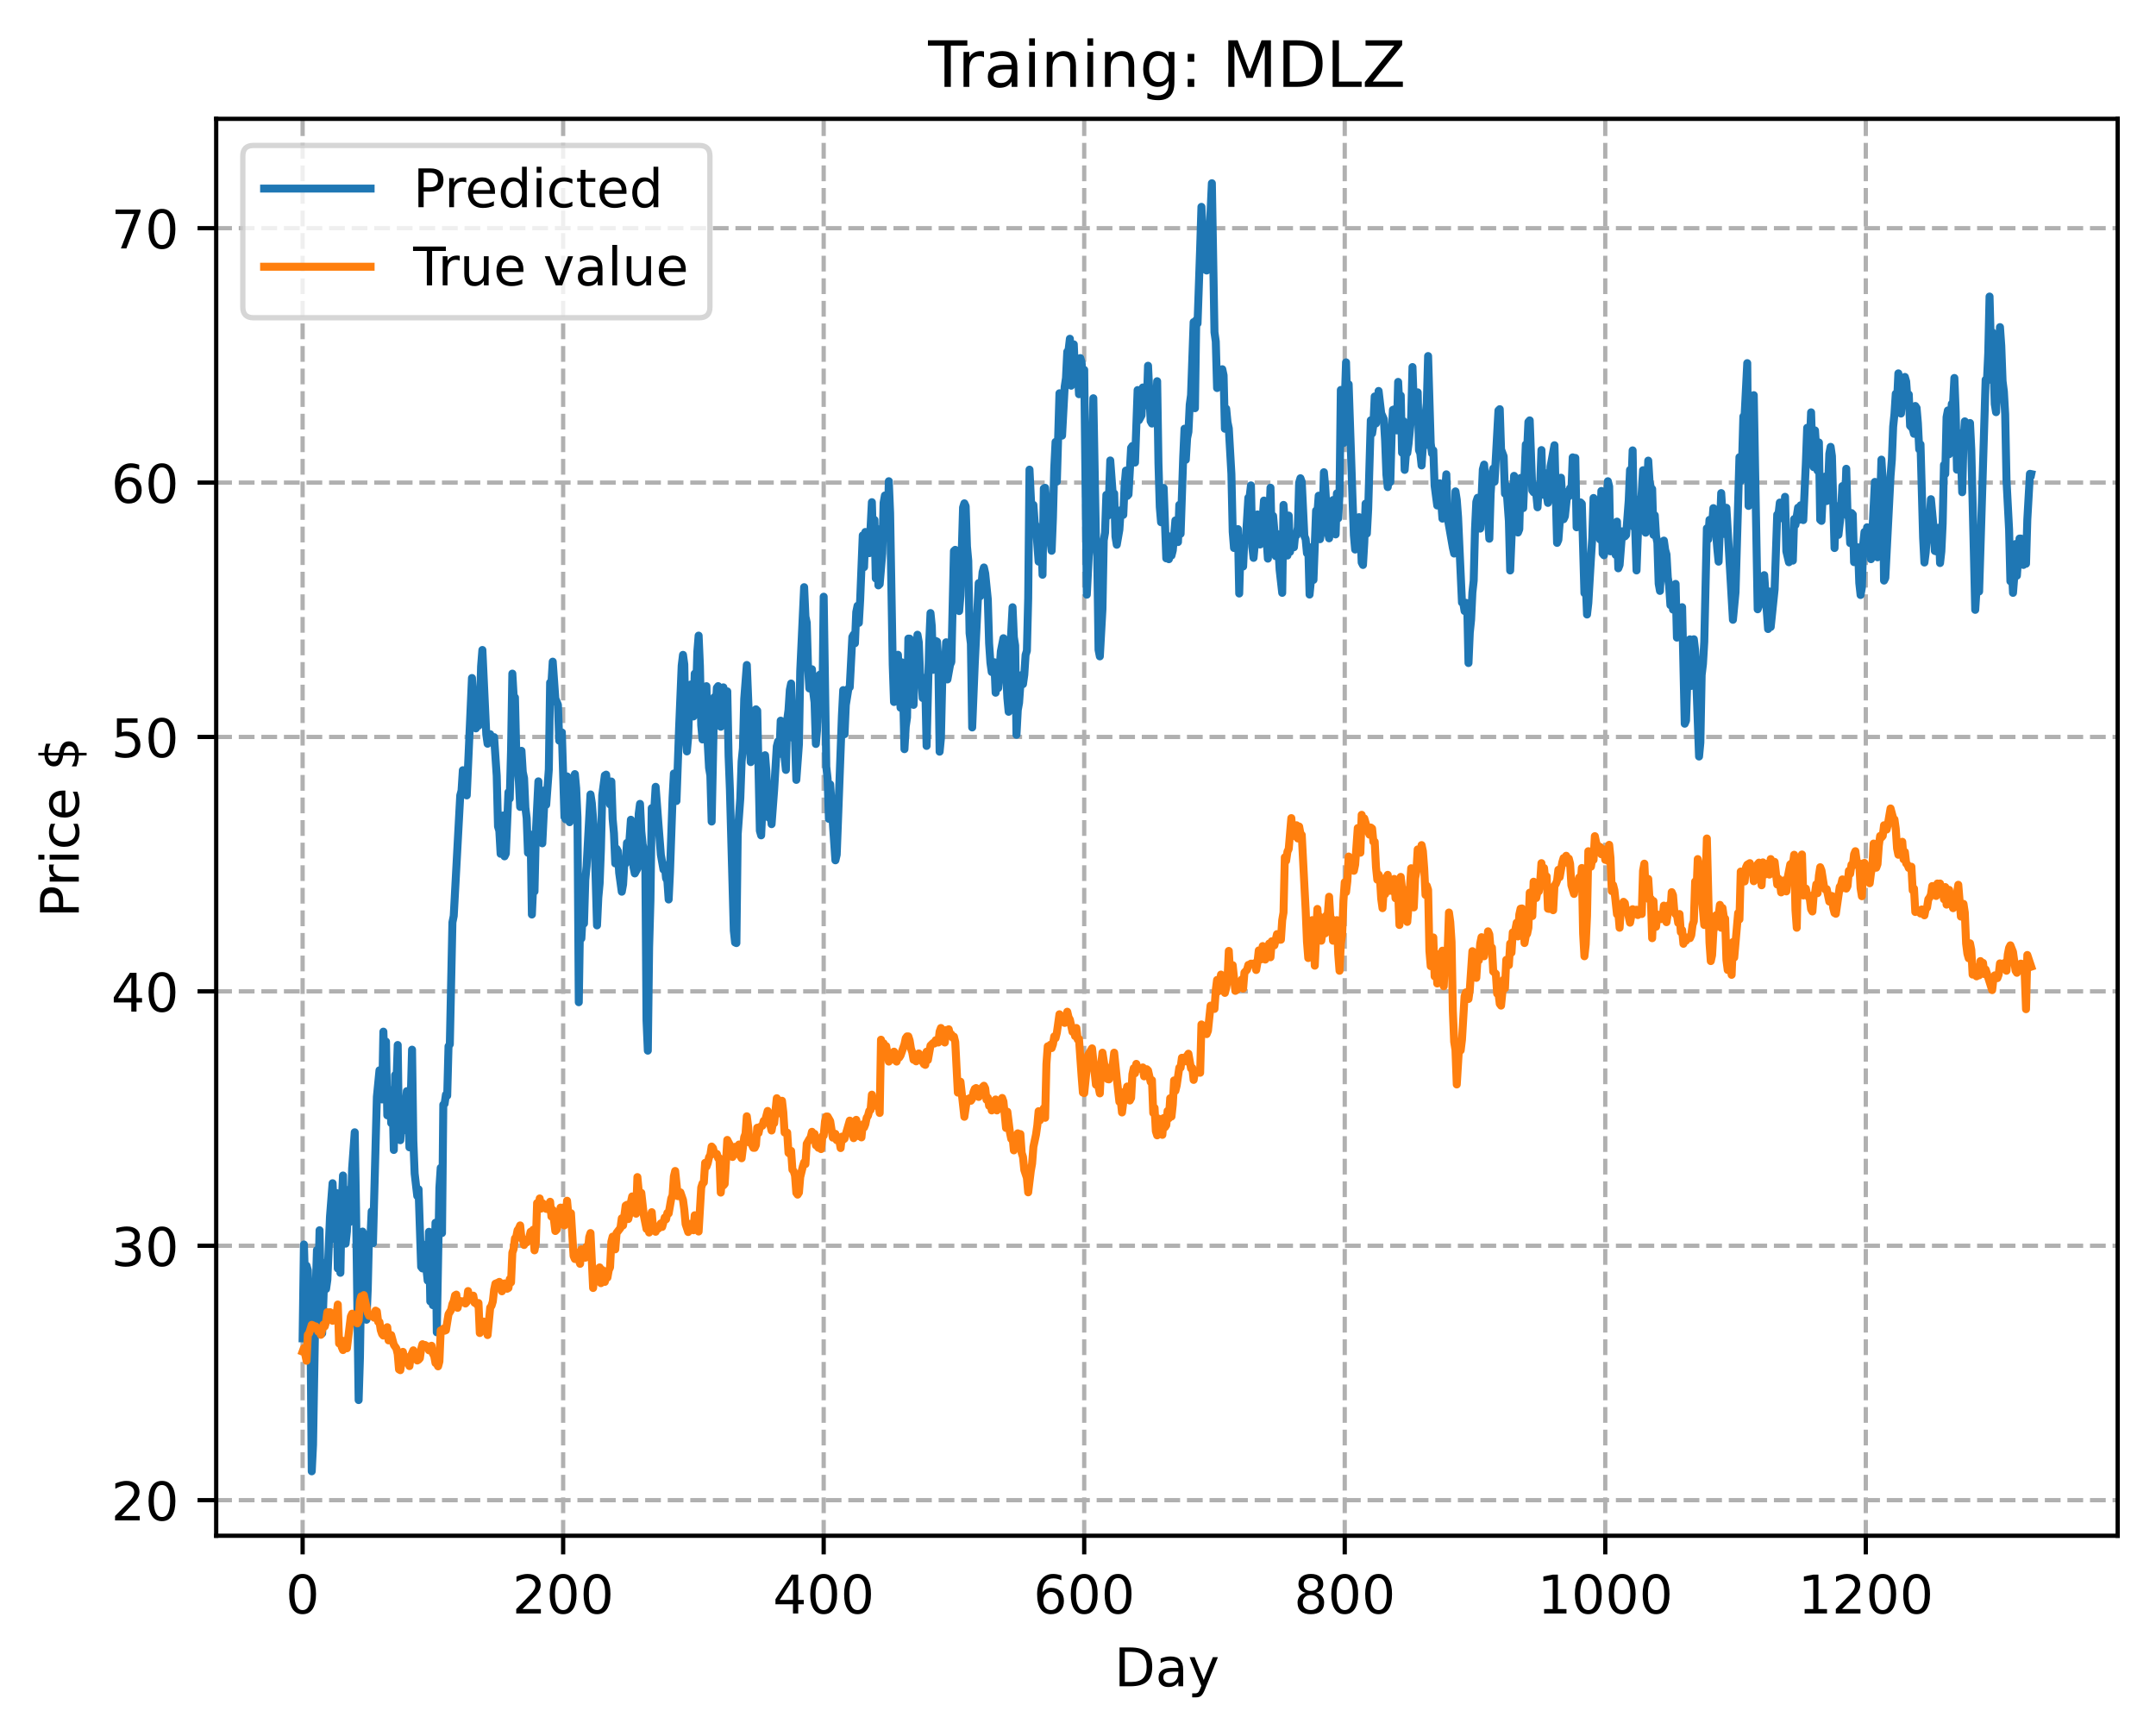 <?xml version="1.0" encoding="utf-8" standalone="no"?>
<!DOCTYPE svg PUBLIC "-//W3C//DTD SVG 1.1//EN"
  "http://www.w3.org/Graphics/SVG/1.1/DTD/svg11.dtd">
<!-- Created with matplotlib (https://matplotlib.org/) -->
<svg height="325.986pt" version="1.1" viewBox="0 0 404.923 325.986" width="404.923pt" xmlns="http://www.w3.org/2000/svg" xmlns:xlink="http://www.w3.org/1999/xlink">
 <defs>
  <style type="text/css">
*{stroke-linecap:butt;stroke-linejoin:round;}
  </style>
 </defs>
 <g id="figure_1">
  <g id="patch_1">
   <path d="M 0 325.986 
L 404.923 325.986 
L 404.923 0 
L 0 0 
z
" style="fill:#ffffff;"/>
  </g>
  <g id="axes_1">
   <g id="patch_2">
    <path d="M 40.603 288.43 
L 397.723 288.43 
L 397.723 22.318 
L 40.603 22.318 
z
" style="fill:#ffffff;"/>
   </g>
   <g id="matplotlib.axis_1">
    <g id="xtick_1">
     <g id="line2d_1">
      <path clip-path="url(#pbc9407f440)" d="M 56.836 288.43 
L 56.836 22.318 
" style="fill:none;stroke:#b0b0b0;stroke-dasharray:2.96,1.28;stroke-dashoffset:0;stroke-width:0.8;"/>
     </g>
     <g id="line2d_2">
      <defs>
       <path d="M 0 0 
L 0 3.5 
" id="me156776025" style="stroke:#000000;stroke-width:0.8;"/>
      </defs>
      <g>
       <use style="stroke:#000000;stroke-width:0.8;" x="56.836" xlink:href="#me156776025" y="288.43"/>
      </g>
     </g>
     <g id="text_1">
      <!-- 0 -->
      <defs>
       <path d="M 31.781 66.406 
Q 24.172 66.406 20.328 58.906 
Q 16.5 51.422 16.5 36.375 
Q 16.5 21.391 20.328 13.891 
Q 24.172 6.391 31.781 6.391 
Q 39.453 6.391 43.281 13.891 
Q 47.125 21.391 47.125 36.375 
Q 47.125 51.422 43.281 58.906 
Q 39.453 66.406 31.781 66.406 
z
M 31.781 74.219 
Q 44.047 74.219 50.516 64.516 
Q 56.984 54.828 56.984 36.375 
Q 56.984 17.969 50.516 8.266 
Q 44.047 -1.422 31.781 -1.422 
Q 19.531 -1.422 13.062 8.266 
Q 6.594 17.969 6.594 36.375 
Q 6.594 54.828 13.062 64.516 
Q 19.531 74.219 31.781 74.219 
z
" id="DejaVuSans-48"/>
      </defs>
      <g transform="translate(53.655 303.029)scale(0.1 -0.1)">
       <use xlink:href="#DejaVuSans-48"/>
      </g>
     </g>
    </g>
    <g id="xtick_2">
     <g id="line2d_3">
      <path clip-path="url(#pbc9407f440)" d="M 105.766 288.43 
L 105.766 22.318 
" style="fill:none;stroke:#b0b0b0;stroke-dasharray:2.96,1.28;stroke-dashoffset:0;stroke-width:0.8;"/>
     </g>
     <g id="line2d_4">
      <g>
       <use style="stroke:#000000;stroke-width:0.8;" x="105.766" xlink:href="#me156776025" y="288.43"/>
      </g>
     </g>
     <g id="text_2">
      <!-- 200 -->
      <defs>
       <path d="M 19.188 8.297 
L 53.609 8.297 
L 53.609 0 
L 7.328 0 
L 7.328 8.297 
Q 12.938 14.109 22.625 23.891 
Q 32.328 33.688 34.812 36.531 
Q 39.547 41.844 41.422 45.531 
Q 43.312 49.219 43.312 52.781 
Q 43.312 58.594 39.234 62.25 
Q 35.156 65.922 28.609 65.922 
Q 23.969 65.922 18.812 64.312 
Q 13.672 62.703 7.812 59.422 
L 7.812 69.391 
Q 13.766 71.781 18.938 73 
Q 24.125 74.219 28.422 74.219 
Q 39.75 74.219 46.484 68.547 
Q 53.219 62.891 53.219 53.422 
Q 53.219 48.922 51.531 44.891 
Q 49.859 40.875 45.406 35.406 
Q 44.188 33.984 37.641 27.219 
Q 31.109 20.453 19.188 8.297 
z
" id="DejaVuSans-50"/>
      </defs>
      <g transform="translate(96.223 303.029)scale(0.1 -0.1)">
       <use xlink:href="#DejaVuSans-50"/>
       <use x="63.623" xlink:href="#DejaVuSans-48"/>
       <use x="127.246" xlink:href="#DejaVuSans-48"/>
      </g>
     </g>
    </g>
    <g id="xtick_3">
     <g id="line2d_5">
      <path clip-path="url(#pbc9407f440)" d="M 154.697 288.43 
L 154.697 22.318 
" style="fill:none;stroke:#b0b0b0;stroke-dasharray:2.96,1.28;stroke-dashoffset:0;stroke-width:0.8;"/>
     </g>
     <g id="line2d_6">
      <g>
       <use style="stroke:#000000;stroke-width:0.8;" x="154.697" xlink:href="#me156776025" y="288.43"/>
      </g>
     </g>
     <g id="text_3">
      <!-- 400 -->
      <defs>
       <path d="M 37.797 64.312 
L 12.891 25.391 
L 37.797 25.391 
z
M 35.203 72.906 
L 47.609 72.906 
L 47.609 25.391 
L 58.016 25.391 
L 58.016 17.188 
L 47.609 17.188 
L 47.609 0 
L 37.797 0 
L 37.797 17.188 
L 4.891 17.188 
L 4.891 26.703 
z
" id="DejaVuSans-52"/>
      </defs>
      <g transform="translate(145.153 303.029)scale(0.1 -0.1)">
       <use xlink:href="#DejaVuSans-52"/>
       <use x="63.623" xlink:href="#DejaVuSans-48"/>
       <use x="127.246" xlink:href="#DejaVuSans-48"/>
      </g>
     </g>
    </g>
    <g id="xtick_4">
     <g id="line2d_7">
      <path clip-path="url(#pbc9407f440)" d="M 203.628 288.43 
L 203.628 22.318 
" style="fill:none;stroke:#b0b0b0;stroke-dasharray:2.96,1.28;stroke-dashoffset:0;stroke-width:0.8;"/>
     </g>
     <g id="line2d_8">
      <g>
       <use style="stroke:#000000;stroke-width:0.8;" x="203.628" xlink:href="#me156776025" y="288.43"/>
      </g>
     </g>
     <g id="text_4">
      <!-- 600 -->
      <defs>
       <path d="M 33.016 40.375 
Q 26.375 40.375 22.484 35.828 
Q 18.609 31.297 18.609 23.391 
Q 18.609 15.531 22.484 10.953 
Q 26.375 6.391 33.016 6.391 
Q 39.656 6.391 43.531 10.953 
Q 47.406 15.531 47.406 23.391 
Q 47.406 31.297 43.531 35.828 
Q 39.656 40.375 33.016 40.375 
z
M 52.594 71.297 
L 52.594 62.312 
Q 48.875 64.062 45.094 64.984 
Q 41.312 65.922 37.594 65.922 
Q 27.828 65.922 22.672 59.328 
Q 17.531 52.734 16.797 39.406 
Q 19.672 43.656 24.016 45.922 
Q 28.375 48.188 33.594 48.188 
Q 44.578 48.188 50.953 41.516 
Q 57.328 34.859 57.328 23.391 
Q 57.328 12.156 50.688 5.359 
Q 44.047 -1.422 33.016 -1.422 
Q 20.359 -1.422 13.672 8.266 
Q 6.984 17.969 6.984 36.375 
Q 6.984 53.656 15.188 63.938 
Q 23.391 74.219 37.203 74.219 
Q 40.922 74.219 44.703 73.484 
Q 48.484 72.75 52.594 71.297 
z
" id="DejaVuSans-54"/>
      </defs>
      <g transform="translate(194.084 303.029)scale(0.1 -0.1)">
       <use xlink:href="#DejaVuSans-54"/>
       <use x="63.623" xlink:href="#DejaVuSans-48"/>
       <use x="127.246" xlink:href="#DejaVuSans-48"/>
      </g>
     </g>
    </g>
    <g id="xtick_5">
     <g id="line2d_9">
      <path clip-path="url(#pbc9407f440)" d="M 252.558 288.43 
L 252.558 22.318 
" style="fill:none;stroke:#b0b0b0;stroke-dasharray:2.96,1.28;stroke-dashoffset:0;stroke-width:0.8;"/>
     </g>
     <g id="line2d_10">
      <g>
       <use style="stroke:#000000;stroke-width:0.8;" x="252.558" xlink:href="#me156776025" y="288.43"/>
      </g>
     </g>
     <g id="text_5">
      <!-- 800 -->
      <defs>
       <path d="M 31.781 34.625 
Q 24.75 34.625 20.719 30.859 
Q 16.703 27.094 16.703 20.516 
Q 16.703 13.922 20.719 10.156 
Q 24.75 6.391 31.781 6.391 
Q 38.812 6.391 42.859 10.172 
Q 46.922 13.969 46.922 20.516 
Q 46.922 27.094 42.891 30.859 
Q 38.875 34.625 31.781 34.625 
z
M 21.922 38.812 
Q 15.578 40.375 12.031 44.719 
Q 8.5 49.078 8.5 55.328 
Q 8.5 64.062 14.719 69.141 
Q 20.953 74.219 31.781 74.219 
Q 42.672 74.219 48.875 69.141 
Q 55.078 64.062 55.078 55.328 
Q 55.078 49.078 51.531 44.719 
Q 48 40.375 41.703 38.812 
Q 48.828 37.156 52.797 32.312 
Q 56.781 27.484 56.781 20.516 
Q 56.781 9.906 50.312 4.234 
Q 43.844 -1.422 31.781 -1.422 
Q 19.734 -1.422 13.25 4.234 
Q 6.781 9.906 6.781 20.516 
Q 6.781 27.484 10.781 32.312 
Q 14.797 37.156 21.922 38.812 
z
M 18.312 54.391 
Q 18.312 48.734 21.844 45.562 
Q 25.391 42.391 31.781 42.391 
Q 38.141 42.391 41.719 45.562 
Q 45.312 48.734 45.312 54.391 
Q 45.312 60.062 41.719 63.234 
Q 38.141 66.406 31.781 66.406 
Q 25.391 66.406 21.844 63.234 
Q 18.312 60.062 18.312 54.391 
z
" id="DejaVuSans-56"/>
      </defs>
      <g transform="translate(243.015 303.029)scale(0.1 -0.1)">
       <use xlink:href="#DejaVuSans-56"/>
       <use x="63.623" xlink:href="#DejaVuSans-48"/>
       <use x="127.246" xlink:href="#DejaVuSans-48"/>
      </g>
     </g>
    </g>
    <g id="xtick_6">
     <g id="line2d_11">
      <path clip-path="url(#pbc9407f440)" d="M 301.489 288.43 
L 301.489 22.318 
" style="fill:none;stroke:#b0b0b0;stroke-dasharray:2.96,1.28;stroke-dashoffset:0;stroke-width:0.8;"/>
     </g>
     <g id="line2d_12">
      <g>
       <use style="stroke:#000000;stroke-width:0.8;" x="301.489" xlink:href="#me156776025" y="288.43"/>
      </g>
     </g>
     <g id="text_6">
      <!-- 1000 -->
      <defs>
       <path d="M 12.406 8.297 
L 28.516 8.297 
L 28.516 63.922 
L 10.984 60.406 
L 10.984 69.391 
L 28.422 72.906 
L 38.281 72.906 
L 38.281 8.297 
L 54.391 8.297 
L 54.391 0 
L 12.406 0 
z
" id="DejaVuSans-49"/>
      </defs>
      <g transform="translate(288.764 303.029)scale(0.1 -0.1)">
       <use xlink:href="#DejaVuSans-49"/>
       <use x="63.623" xlink:href="#DejaVuSans-48"/>
       <use x="127.246" xlink:href="#DejaVuSans-48"/>
       <use x="190.869" xlink:href="#DejaVuSans-48"/>
      </g>
     </g>
    </g>
    <g id="xtick_7">
     <g id="line2d_13">
      <path clip-path="url(#pbc9407f440)" d="M 350.419 288.43 
L 350.419 22.318 
" style="fill:none;stroke:#b0b0b0;stroke-dasharray:2.96,1.28;stroke-dashoffset:0;stroke-width:0.8;"/>
     </g>
     <g id="line2d_14">
      <g>
       <use style="stroke:#000000;stroke-width:0.8;" x="350.419" xlink:href="#me156776025" y="288.43"/>
      </g>
     </g>
     <g id="text_7">
      <!-- 1200 -->
      <g transform="translate(337.694 303.029)scale(0.1 -0.1)">
       <use xlink:href="#DejaVuSans-49"/>
       <use x="63.623" xlink:href="#DejaVuSans-50"/>
       <use x="127.246" xlink:href="#DejaVuSans-48"/>
       <use x="190.869" xlink:href="#DejaVuSans-48"/>
      </g>
     </g>
    </g>
    <g id="text_8">
     <!-- Day -->
     <defs>
      <path d="M 19.672 64.797 
L 19.672 8.109 
L 31.594 8.109 
Q 46.688 8.109 53.688 14.938 
Q 60.688 21.781 60.688 36.531 
Q 60.688 51.172 53.688 57.984 
Q 46.688 64.797 31.594 64.797 
z
M 9.812 72.906 
L 30.078 72.906 
Q 51.266 72.906 61.172 64.094 
Q 71.094 55.281 71.094 36.531 
Q 71.094 17.672 61.125 8.828 
Q 51.172 0 30.078 0 
L 9.812 0 
z
" id="DejaVuSans-68"/>
      <path d="M 34.281 27.484 
Q 23.391 27.484 19.188 25 
Q 14.984 22.516 14.984 16.5 
Q 14.984 11.719 18.141 8.906 
Q 21.297 6.109 26.703 6.109 
Q 34.188 6.109 38.703 11.406 
Q 43.219 16.703 43.219 25.484 
L 43.219 27.484 
z
M 52.203 31.203 
L 52.203 0 
L 43.219 0 
L 43.219 8.297 
Q 40.141 3.328 35.547 0.953 
Q 30.953 -1.422 24.312 -1.422 
Q 15.922 -1.422 10.953 3.297 
Q 6 8.016 6 15.922 
Q 6 25.141 12.172 29.828 
Q 18.359 34.516 30.609 34.516 
L 43.219 34.516 
L 43.219 35.406 
Q 43.219 41.609 39.141 45 
Q 35.062 48.391 27.688 48.391 
Q 23 48.391 18.547 47.266 
Q 14.109 46.141 10.016 43.891 
L 10.016 52.203 
Q 14.938 54.109 19.578 55.047 
Q 24.219 56 28.609 56 
Q 40.484 56 46.344 49.844 
Q 52.203 43.703 52.203 31.203 
z
" id="DejaVuSans-97"/>
      <path d="M 32.172 -5.078 
Q 28.375 -14.844 24.75 -17.812 
Q 21.141 -20.797 15.094 -20.797 
L 7.906 -20.797 
L 7.906 -13.281 
L 13.188 -13.281 
Q 16.891 -13.281 18.938 -11.516 
Q 21 -9.766 23.484 -3.219 
L 25.094 0.875 
L 2.984 54.688 
L 12.5 54.688 
L 29.594 11.922 
L 46.688 54.688 
L 56.203 54.688 
z
" id="DejaVuSans-121"/>
     </defs>
     <g transform="translate(209.29 316.707)scale(0.1 -0.1)">
      <use xlink:href="#DejaVuSans-68"/>
      <use x="77.002" xlink:href="#DejaVuSans-97"/>
      <use x="138.281" xlink:href="#DejaVuSans-121"/>
     </g>
    </g>
   </g>
   <g id="matplotlib.axis_2">
    <g id="ytick_1">
     <g id="line2d_15">
      <path clip-path="url(#pbc9407f440)" d="M 40.603 281.751 
L 397.723 281.751 
" style="fill:none;stroke:#b0b0b0;stroke-dasharray:2.96,1.28;stroke-dashoffset:0;stroke-width:0.8;"/>
     </g>
     <g id="line2d_16">
      <defs>
       <path d="M 0 0 
L -3.5 0 
" id="m07bbf13029" style="stroke:#000000;stroke-width:0.8;"/>
      </defs>
      <g>
       <use style="stroke:#000000;stroke-width:0.8;" x="40.603" xlink:href="#m07bbf13029" y="281.751"/>
      </g>
     </g>
     <g id="text_9">
      <!-- 20 -->
      <g transform="translate(20.878 285.55)scale(0.1 -0.1)">
       <use xlink:href="#DejaVuSans-50"/>
       <use x="63.623" xlink:href="#DejaVuSans-48"/>
      </g>
     </g>
    </g>
    <g id="ytick_2">
     <g id="line2d_17">
      <path clip-path="url(#pbc9407f440)" d="M 40.603 233.972 
L 397.723 233.972 
" style="fill:none;stroke:#b0b0b0;stroke-dasharray:2.96,1.28;stroke-dashoffset:0;stroke-width:0.8;"/>
     </g>
     <g id="line2d_18">
      <g>
       <use style="stroke:#000000;stroke-width:0.8;" x="40.603" xlink:href="#m07bbf13029" y="233.972"/>
      </g>
     </g>
     <g id="text_10">
      <!-- 30 -->
      <defs>
       <path d="M 40.578 39.312 
Q 47.656 37.797 51.625 33 
Q 55.609 28.219 55.609 21.188 
Q 55.609 10.406 48.188 4.484 
Q 40.766 -1.422 27.094 -1.422 
Q 22.516 -1.422 17.656 -0.516 
Q 12.797 0.391 7.625 2.203 
L 7.625 11.719 
Q 11.719 9.328 16.594 8.109 
Q 21.484 6.891 26.812 6.891 
Q 36.078 6.891 40.938 10.547 
Q 45.797 14.203 45.797 21.188 
Q 45.797 27.641 41.281 31.266 
Q 36.766 34.906 28.719 34.906 
L 20.219 34.906 
L 20.219 43.016 
L 29.109 43.016 
Q 36.375 43.016 40.234 45.922 
Q 44.094 48.828 44.094 54.297 
Q 44.094 59.906 40.109 62.906 
Q 36.141 65.922 28.719 65.922 
Q 24.656 65.922 20.016 65.031 
Q 15.375 64.156 9.812 62.312 
L 9.812 71.094 
Q 15.438 72.656 20.344 73.438 
Q 25.25 74.219 29.594 74.219 
Q 40.828 74.219 47.359 69.109 
Q 53.906 64.016 53.906 55.328 
Q 53.906 49.266 50.438 45.094 
Q 46.969 40.922 40.578 39.312 
z
" id="DejaVuSans-51"/>
      </defs>
      <g transform="translate(20.878 237.771)scale(0.1 -0.1)">
       <use xlink:href="#DejaVuSans-51"/>
       <use x="63.623" xlink:href="#DejaVuSans-48"/>
      </g>
     </g>
    </g>
    <g id="ytick_3">
     <g id="line2d_19">
      <path clip-path="url(#pbc9407f440)" d="M 40.603 186.192 
L 397.723 186.192 
" style="fill:none;stroke:#b0b0b0;stroke-dasharray:2.96,1.28;stroke-dashoffset:0;stroke-width:0.8;"/>
     </g>
     <g id="line2d_20">
      <g>
       <use style="stroke:#000000;stroke-width:0.8;" x="40.603" xlink:href="#m07bbf13029" y="186.192"/>
      </g>
     </g>
     <g id="text_11">
      <!-- 40 -->
      <g transform="translate(20.878 189.991)scale(0.1 -0.1)">
       <use xlink:href="#DejaVuSans-52"/>
       <use x="63.623" xlink:href="#DejaVuSans-48"/>
      </g>
     </g>
    </g>
    <g id="ytick_4">
     <g id="line2d_21">
      <path clip-path="url(#pbc9407f440)" d="M 40.603 138.413 
L 397.723 138.413 
" style="fill:none;stroke:#b0b0b0;stroke-dasharray:2.96,1.28;stroke-dashoffset:0;stroke-width:0.8;"/>
     </g>
     <g id="line2d_22">
      <g>
       <use style="stroke:#000000;stroke-width:0.8;" x="40.603" xlink:href="#m07bbf13029" y="138.413"/>
      </g>
     </g>
     <g id="text_12">
      <!-- 50 -->
      <defs>
       <path d="M 10.797 72.906 
L 49.516 72.906 
L 49.516 64.594 
L 19.828 64.594 
L 19.828 46.734 
Q 21.969 47.469 24.109 47.828 
Q 26.266 48.188 28.422 48.188 
Q 40.625 48.188 47.75 41.5 
Q 54.891 34.812 54.891 23.391 
Q 54.891 11.625 47.562 5.094 
Q 40.234 -1.422 26.906 -1.422 
Q 22.312 -1.422 17.547 -0.641 
Q 12.797 0.141 7.719 1.703 
L 7.719 11.625 
Q 12.109 9.234 16.797 8.062 
Q 21.484 6.891 26.703 6.891 
Q 35.156 6.891 40.078 11.328 
Q 45.016 15.766 45.016 23.391 
Q 45.016 31 40.078 35.438 
Q 35.156 39.891 26.703 39.891 
Q 22.75 39.891 18.812 39.016 
Q 14.891 38.141 10.797 36.281 
z
" id="DejaVuSans-53"/>
      </defs>
      <g transform="translate(20.878 142.212)scale(0.1 -0.1)">
       <use xlink:href="#DejaVuSans-53"/>
       <use x="63.623" xlink:href="#DejaVuSans-48"/>
      </g>
     </g>
    </g>
    <g id="ytick_5">
     <g id="line2d_23">
      <path clip-path="url(#pbc9407f440)" d="M 40.603 90.633 
L 397.723 90.633 
" style="fill:none;stroke:#b0b0b0;stroke-dasharray:2.96,1.28;stroke-dashoffset:0;stroke-width:0.8;"/>
     </g>
     <g id="line2d_24">
      <g>
       <use style="stroke:#000000;stroke-width:0.8;" x="40.603" xlink:href="#m07bbf13029" y="90.633"/>
      </g>
     </g>
     <g id="text_13">
      <!-- 60 -->
      <g transform="translate(20.878 94.432)scale(0.1 -0.1)">
       <use xlink:href="#DejaVuSans-54"/>
       <use x="63.623" xlink:href="#DejaVuSans-48"/>
      </g>
     </g>
    </g>
    <g id="ytick_6">
     <g id="line2d_25">
      <path clip-path="url(#pbc9407f440)" d="M 40.603 42.854 
L 397.723 42.854 
" style="fill:none;stroke:#b0b0b0;stroke-dasharray:2.96,1.28;stroke-dashoffset:0;stroke-width:0.8;"/>
     </g>
     <g id="line2d_26">
      <g>
       <use style="stroke:#000000;stroke-width:0.8;" x="40.603" xlink:href="#m07bbf13029" y="42.854"/>
      </g>
     </g>
     <g id="text_14">
      <!-- 70 -->
      <defs>
       <path d="M 8.203 72.906 
L 55.078 72.906 
L 55.078 68.703 
L 28.609 0 
L 18.312 0 
L 43.219 64.594 
L 8.203 64.594 
z
" id="DejaVuSans-55"/>
      </defs>
      <g transform="translate(20.878 46.653)scale(0.1 -0.1)">
       <use xlink:href="#DejaVuSans-55"/>
       <use x="63.623" xlink:href="#DejaVuSans-48"/>
      </g>
     </g>
    </g>
    <g id="text_15">
     <!-- Price $ -->
     <defs>
      <path d="M 19.672 64.797 
L 19.672 37.406 
L 32.078 37.406 
Q 38.969 37.406 42.719 40.969 
Q 46.484 44.531 46.484 51.125 
Q 46.484 57.672 42.719 61.234 
Q 38.969 64.797 32.078 64.797 
z
M 9.812 72.906 
L 32.078 72.906 
Q 44.344 72.906 50.609 67.359 
Q 56.891 61.812 56.891 51.125 
Q 56.891 40.328 50.609 34.812 
Q 44.344 29.297 32.078 29.297 
L 19.672 29.297 
L 19.672 0 
L 9.812 0 
z
" id="DejaVuSans-80"/>
      <path d="M 41.109 46.297 
Q 39.594 47.172 37.812 47.578 
Q 36.031 48 33.891 48 
Q 26.266 48 22.188 43.047 
Q 18.109 38.094 18.109 28.812 
L 18.109 0 
L 9.078 0 
L 9.078 54.688 
L 18.109 54.688 
L 18.109 46.188 
Q 20.953 51.172 25.484 53.578 
Q 30.031 56 36.531 56 
Q 37.453 56 38.578 55.875 
Q 39.703 55.766 41.062 55.516 
z
" id="DejaVuSans-114"/>
      <path d="M 9.422 54.688 
L 18.406 54.688 
L 18.406 0 
L 9.422 0 
z
M 9.422 75.984 
L 18.406 75.984 
L 18.406 64.594 
L 9.422 64.594 
z
" id="DejaVuSans-105"/>
      <path d="M 48.781 52.594 
L 48.781 44.188 
Q 44.969 46.297 41.141 47.344 
Q 37.312 48.391 33.406 48.391 
Q 24.656 48.391 19.812 42.844 
Q 14.984 37.312 14.984 27.297 
Q 14.984 17.281 19.812 11.734 
Q 24.656 6.203 33.406 6.203 
Q 37.312 6.203 41.141 7.25 
Q 44.969 8.297 48.781 10.406 
L 48.781 2.094 
Q 45.016 0.344 40.984 -0.531 
Q 36.969 -1.422 32.422 -1.422 
Q 20.062 -1.422 12.781 6.344 
Q 5.516 14.109 5.516 27.297 
Q 5.516 40.672 12.859 48.328 
Q 20.219 56 33.016 56 
Q 37.156 56 41.109 55.141 
Q 45.062 54.297 48.781 52.594 
z
" id="DejaVuSans-99"/>
      <path d="M 56.203 29.594 
L 56.203 25.203 
L 14.891 25.203 
Q 15.484 15.922 20.484 11.062 
Q 25.484 6.203 34.422 6.203 
Q 39.594 6.203 44.453 7.469 
Q 49.312 8.734 54.109 11.281 
L 54.109 2.781 
Q 49.266 0.734 44.188 -0.344 
Q 39.109 -1.422 33.891 -1.422 
Q 20.797 -1.422 13.156 6.188 
Q 5.516 13.812 5.516 26.812 
Q 5.516 40.234 12.766 48.109 
Q 20.016 56 32.328 56 
Q 43.359 56 49.781 48.891 
Q 56.203 41.797 56.203 29.594 
z
M 47.219 32.234 
Q 47.125 39.594 43.094 43.984 
Q 39.062 48.391 32.422 48.391 
Q 24.906 48.391 20.391 44.141 
Q 15.875 39.891 15.188 32.172 
z
" id="DejaVuSans-101"/>
      <path id="DejaVuSans-32"/>
      <path d="M 33.797 -14.703 
L 28.906 -14.703 
L 28.859 0 
Q 23.734 0.094 18.609 1.188 
Q 13.484 2.297 8.297 4.5 
L 8.297 13.281 
Q 13.281 10.156 18.375 8.562 
Q 23.484 6.984 28.906 6.938 
L 28.906 29.203 
Q 18.109 30.953 13.203 35.156 
Q 8.297 39.359 8.297 46.688 
Q 8.297 54.641 13.625 59.219 
Q 18.953 63.812 28.906 64.5 
L 28.906 75.984 
L 33.797 75.984 
L 33.797 64.656 
Q 38.328 64.453 42.578 63.688 
Q 46.828 62.938 50.875 61.625 
L 50.875 53.078 
Q 46.828 55.125 42.547 56.25 
Q 38.281 57.375 33.797 57.562 
L 33.797 36.719 
Q 44.875 35.016 50.094 30.609 
Q 55.328 26.219 55.328 18.609 
Q 55.328 10.359 49.781 5.594 
Q 44.234 0.828 33.797 0.094 
z
M 28.906 37.594 
L 28.906 57.625 
Q 23.25 56.984 20.266 54.391 
Q 17.281 51.812 17.281 47.516 
Q 17.281 43.312 20.031 40.969 
Q 22.797 38.625 28.906 37.594 
z
M 33.797 28.219 
L 33.797 7.078 
Q 39.984 7.906 43.141 10.594 
Q 46.297 13.281 46.297 17.672 
Q 46.297 21.969 43.281 24.5 
Q 40.281 27.047 33.797 28.219 
z
" id="DejaVuSans-36"/>
     </defs>
     <g transform="translate(14.798 172.342)rotate(-90)scale(0.1 -0.1)">
      <use xlink:href="#DejaVuSans-80"/>
      <use x="58.553" xlink:href="#DejaVuSans-114"/>
      <use x="99.666" xlink:href="#DejaVuSans-105"/>
      <use x="127.449" xlink:href="#DejaVuSans-99"/>
      <use x="182.43" xlink:href="#DejaVuSans-101"/>
      <use x="243.953" xlink:href="#DejaVuSans-32"/>
      <use x="275.74" xlink:href="#DejaVuSans-36"/>
     </g>
    </g>
   </g>
   <g id="line2d_27">
    <path clip-path="url(#pbc9407f440)" d="M 56.836 251.358 
L 57.081 233.732 
L 57.325 241.817 
L 57.57 237.706 
L 57.814 238.564 
L 58.059 246.594 
L 58.304 248.678 
L 58.548 276.334 
L 58.793 271.365 
L 59.282 242.714 
L 59.527 234.776 
L 59.772 241.495 
L 60.016 231.06 
L 60.261 244.889 
L 60.506 250.429 
L 60.995 237.187 
L 61.24 242.087 
L 61.484 240.351 
L 61.974 228.533 
L 62.463 222.227 
L 62.952 232.82 
L 63.197 224.072 
L 63.441 238.244 
L 63.686 232.009 
L 63.931 239.052 
L 64.175 226.135 
L 64.42 220.775 
L 64.665 231.969 
L 64.909 233.571 
L 65.154 231.276 
L 65.399 223.484 
L 65.643 229.538 
L 65.888 228.269 
L 66.133 219.461 
L 66.622 212.654 
L 66.867 226.956 
L 67.356 262.952 
L 67.601 255.007 
L 67.845 239.204 
L 68.09 231.303 
L 68.335 241.063 
L 68.579 240.91 
L 68.824 247.867 
L 69.069 242.098 
L 69.313 231.759 
L 69.558 232.72 
L 69.802 227.502 
L 70.047 233.499 
L 70.781 206.015 
L 71.27 201.017 
L 71.515 202.968 
L 71.76 206.489 
L 72.004 193.757 
L 72.249 201.954 
L 72.494 195.618 
L 72.738 209.477 
L 72.983 205.074 
L 73.228 204.715 
L 73.472 210.928 
L 73.717 206.028 
L 73.962 215.977 
L 74.206 201.901 
L 74.451 203.709 
L 74.696 196.265 
L 74.94 213.966 
L 75.185 214.146 
L 75.429 210.677 
L 75.674 212.354 
L 75.919 210.461 
L 76.408 204.933 
L 76.653 206.989 
L 76.897 215.486 
L 77.387 197.143 
L 77.631 214.259 
L 77.876 220.405 
L 78.365 224.622 
L 78.61 223.361 
L 79.099 237.926 
L 79.344 238.234 
L 79.589 233.78 
L 80.323 240.515 
L 80.567 231.349 
L 80.812 244.422 
L 81.056 237.693 
L 81.301 245.131 
L 81.546 240.289 
L 81.79 229.645 
L 82.035 250.228 
L 82.524 223.082 
L 82.769 219.342 
L 83.014 231.589 
L 83.258 207.475 
L 83.503 207.306 
L 83.748 205.594 
L 83.992 205.791 
L 84.237 196.501 
L 84.482 196.133 
L 84.971 173.228 
L 85.216 172.029 
L 86.439 149.393 
L 86.684 148.504 
L 86.928 144.657 
L 87.173 144.917 
L 87.417 146.352 
L 87.662 149.386 
L 88.641 127.339 
L 89.13 135.374 
L 89.375 136.8 
L 89.619 135.63 
L 89.864 136.313 
L 90.109 133.424 
L 90.353 125.163 
L 90.598 122.076 
L 91.332 137.953 
L 91.577 139.683 
L 91.821 138.311 
L 92.066 137.891 
L 92.311 139.451 
L 92.555 138.783 
L 92.8 138.44 
L 93.289 145.685 
L 93.534 155.233 
L 93.778 156.013 
L 94.023 160.359 
L 94.268 154.522 
L 94.512 153.153 
L 94.757 160.833 
L 95.002 160.332 
L 95.491 148.792 
L 95.736 149.989 
L 95.98 140.99 
L 96.225 126.513 
L 96.47 130.722 
L 96.714 130.995 
L 96.959 141.202 
L 97.448 146.799 
L 97.693 151.55 
L 97.938 141.014 
L 98.182 144.985 
L 98.427 146.157 
L 98.672 151.684 
L 98.916 153.66 
L 99.161 160.171 
L 99.405 157.475 
L 99.65 156.745 
L 99.895 171.76 
L 100.139 166.317 
L 100.384 167.423 
L 100.629 156.647 
L 101.118 146.748 
L 101.363 157.056 
L 101.607 153.143 
L 101.852 158.386 
L 102.341 148.405 
L 102.586 151.153 
L 103.075 144.501 
L 103.32 128.195 
L 103.565 128.327 
L 103.809 124.267 
L 104.299 131.204 
L 104.788 132.378 
L 105.032 139.108 
L 105.277 137.522 
L 105.522 137.553 
L 106.011 153.453 
L 106.256 153.878 
L 106.5 145.815 
L 106.745 152.48 
L 106.99 154.417 
L 107.234 152.095 
L 107.479 152.857 
L 107.724 146.146 
L 107.968 145.386 
L 108.213 148.042 
L 108.458 153.546 
L 108.702 188.232 
L 108.947 172.608 
L 109.192 176.266 
L 109.436 171.687 
L 109.681 173.451 
L 109.926 165.256 
L 110.17 162.691 
L 110.66 153.636 
L 110.904 149.204 
L 111.149 150.83 
L 111.638 156.872 
L 112.127 173.803 
L 112.372 168.567 
L 112.617 165.918 
L 112.861 159.443 
L 113.106 149.362 
L 113.595 145.63 
L 113.84 145.487 
L 114.085 148.694 
L 114.329 148.165 
L 114.574 151.095 
L 114.819 146.776 
L 115.063 153.801 
L 115.308 156.508 
L 115.553 162.162 
L 115.797 159.411 
L 116.042 159.843 
L 116.287 163.928 
L 116.776 167.476 
L 117.02 166.119 
L 117.265 162.01 
L 117.51 162.185 
L 117.754 158.307 
L 117.999 160.998 
L 118.488 153.96 
L 118.978 162.838 
L 119.222 164.042 
L 119.712 163.136 
L 119.956 152.85 
L 120.201 150.976 
L 120.446 156.122 
L 120.69 158.588 
L 120.935 159.623 
L 121.18 159.668 
L 121.424 191.609 
L 121.669 197.329 
L 121.914 177.873 
L 122.158 169.192 
L 122.403 151.777 
L 122.648 152.934 
L 122.892 151.869 
L 123.137 147.773 
L 123.626 154.297 
L 124.115 160.526 
L 124.605 163.305 
L 124.849 162.471 
L 125.094 164.966 
L 125.339 165.429 
L 125.583 168.938 
L 125.828 163.865 
L 126.317 149.834 
L 126.562 145.277 
L 126.807 147.302 
L 127.051 150.435 
L 127.541 136.743 
L 128.03 125.03 
L 128.275 122.991 
L 128.519 124.791 
L 128.764 137.296 
L 129.008 141.126 
L 129.253 138.347 
L 129.498 130.562 
L 129.742 128.559 
L 129.987 133.795 
L 130.232 134.56 
L 130.476 126.517 
L 130.721 130.505 
L 130.966 122.426 
L 131.21 119.377 
L 131.455 125.098 
L 131.7 136.206 
L 131.944 138.881 
L 132.189 135.477 
L 132.434 136.511 
L 132.678 128.871 
L 132.923 139.645 
L 133.168 144.213 
L 133.412 145.641 
L 133.657 154.3 
L 134.146 130.949 
L 134.391 133.552 
L 134.636 129.18 
L 134.88 128.864 
L 135.125 135.327 
L 135.369 136.497 
L 135.859 129.096 
L 136.103 130.608 
L 136.348 130.748 
L 136.593 129.847 
L 136.837 141.989 
L 137.082 148.244 
L 137.816 174.787 
L 138.061 177.014 
L 138.305 177.125 
L 138.55 156.675 
L 139.039 149.909 
L 139.284 143.014 
L 139.529 140.523 
L 139.773 131.274 
L 140.263 124.895 
L 140.996 143.136 
L 141.486 136.688 
L 141.73 135.413 
L 141.975 133.219 
L 142.22 133.476 
L 142.709 156.031 
L 142.954 156.891 
L 143.198 151.489 
L 143.443 143.31 
L 143.688 141.841 
L 143.932 144.854 
L 144.177 152.21 
L 144.422 153.588 
L 144.666 151.857 
L 144.911 154.788 
L 145.4 148.247 
L 145.89 140.179 
L 146.134 139.24 
L 146.379 141.601 
L 146.624 135.352 
L 146.868 140.449 
L 147.113 139.9 
L 147.602 144.603 
L 147.847 135.186 
L 148.091 133.348 
L 148.336 129.562 
L 148.581 128.375 
L 148.825 135.237 
L 149.07 138.71 
L 149.315 138.93 
L 149.559 146.472 
L 150.049 139.774 
L 150.293 126.06 
L 151.027 110.278 
L 151.272 115.799 
L 151.517 116.951 
L 151.761 125.395 
L 152.006 129.3 
L 152.251 125.904 
L 152.495 125.695 
L 152.74 129.985 
L 152.984 131.925 
L 153.229 139.726 
L 153.474 136.81 
L 153.718 129.056 
L 153.963 126.714 
L 154.208 128.779 
L 154.452 132.669 
L 154.697 112.07 
L 155.186 143.999 
L 155.431 146.241 
L 155.676 153.796 
L 155.92 147.311 
L 156.899 161.578 
L 157.144 160.522 
L 157.633 147.531 
L 158.122 134.42 
L 158.367 129.611 
L 158.612 137.896 
L 158.856 132.397 
L 159.345 129.317 
L 159.59 129.077 
L 160.079 119.625 
L 160.324 119.175 
L 160.569 120.81 
L 160.813 114.957 
L 161.058 113.773 
L 161.303 116.988 
L 161.547 112.704 
L 162.037 100.541 
L 162.281 106.519 
L 162.526 99.912 
L 162.771 102.644 
L 163.015 100.546 
L 163.26 103.892 
L 163.749 94.318 
L 163.994 102.825 
L 164.239 97.639 
L 164.483 108.647 
L 164.728 99.33 
L 164.972 109.944 
L 165.217 109.705 
L 165.706 103.907 
L 165.951 94.426 
L 166.196 93.057 
L 166.44 99.755 
L 166.685 100.955 
L 166.93 90.379 
L 167.174 96.344 
L 167.664 124.85 
L 167.908 131.843 
L 168.153 128.097 
L 168.398 130.89 
L 168.642 122.976 
L 169.132 132.926 
L 169.376 124.392 
L 169.621 130.44 
L 169.866 140.703 
L 170.11 136.45 
L 170.355 134.734 
L 170.6 119.935 
L 170.844 119.945 
L 171.089 123.32 
L 171.333 122.385 
L 171.578 132.384 
L 171.823 123.263 
L 172.067 123.313 
L 172.312 119.211 
L 172.557 120.617 
L 172.801 126.529 
L 173.046 127.469 
L 173.291 131.101 
L 173.535 128.989 
L 173.78 128.974 
L 174.025 140.093 
L 174.514 120.862 
L 174.759 115.14 
L 175.003 117.62 
L 175.248 125.807 
L 175.737 120.383 
L 175.982 120.497 
L 176.227 123.853 
L 176.471 141.177 
L 176.716 138.655 
L 176.96 128.051 
L 177.205 124.219 
L 177.45 126.361 
L 177.694 120.628 
L 177.939 127.61 
L 178.428 124.882 
L 178.673 124.328 
L 179.162 103.487 
L 179.407 103.266 
L 179.652 105.452 
L 180.141 114.765 
L 180.386 111.852 
L 180.875 95.304 
L 181.12 94.533 
L 181.364 95.068 
L 181.609 102.626 
L 181.854 105.324 
L 182.098 118.924 
L 182.343 120.889 
L 182.588 136.625 
L 183.077 124.576 
L 183.566 114.537 
L 183.811 109.512 
L 184.055 112.014 
L 184.3 110.203 
L 184.545 107.445 
L 184.789 106.579 
L 185.034 107.69 
L 185.523 112.564 
L 185.768 120.835 
L 186.013 124.459 
L 186.257 126.216 
L 186.747 124.378 
L 186.991 130.1 
L 187.236 128.408 
L 187.481 129.232 
L 187.97 122.333 
L 188.459 119.865 
L 188.704 121.002 
L 189.193 131.092 
L 189.438 133.685 
L 189.682 123.221 
L 190.172 114.048 
L 190.416 119.68 
L 190.661 121.236 
L 190.906 138.009 
L 191.15 133.362 
L 191.395 131.989 
L 191.64 128.554 
L 191.884 126.771 
L 192.129 128.492 
L 192.374 126.74 
L 192.618 123.009 
L 192.863 122.232 
L 193.108 112.414 
L 193.352 88.205 
L 193.842 98.278 
L 194.086 94.822 
L 194.331 98.188 
L 194.575 98.886 
L 195.065 105.476 
L 195.554 99.616 
L 195.799 107.948 
L 196.043 91.741 
L 196.288 91.614 
L 196.533 94.714 
L 196.777 95.071 
L 197.022 99.628 
L 197.511 103.448 
L 197.756 97.241 
L 198.001 87.909 
L 198.245 82.996 
L 198.49 90.445 
L 198.979 73.86 
L 199.224 79.433 
L 199.469 81.819 
L 199.958 72.659 
L 200.203 71.003 
L 200.447 66.048 
L 200.692 65.74 
L 200.936 63.623 
L 201.181 72.44 
L 201.426 66.698 
L 201.67 64.674 
L 201.915 70.487 
L 202.16 68.545 
L 202.404 69.051 
L 202.649 74.038 
L 202.894 67.255 
L 203.138 68.057 
L 203.383 71.404 
L 203.628 69.458 
L 204.117 111.689 
L 204.851 97.181 
L 205.34 74.795 
L 205.83 101.17 
L 206.074 104.462 
L 206.319 122.043 
L 206.563 123.273 
L 207.053 114.391 
L 207.297 101.461 
L 207.542 100.031 
L 207.787 92.936 
L 208.031 96.895 
L 208.276 93.461 
L 208.521 86.479 
L 209.01 93.149 
L 209.255 92.674 
L 209.499 100.796 
L 209.744 102.313 
L 210.233 99.498 
L 210.478 95.824 
L 210.723 96.558 
L 210.967 96.702 
L 211.212 91.21 
L 211.457 88.383 
L 211.701 93.147 
L 211.946 92.874 
L 212.435 84.111 
L 212.68 83.76 
L 212.924 86.04 
L 213.169 86.876 
L 213.658 73.258 
L 213.903 78.925 
L 214.392 78.012 
L 214.637 72.772 
L 214.882 73.955 
L 215.126 73.717 
L 215.371 76.138 
L 215.616 68.691 
L 216.105 79.1 
L 216.35 79.549 
L 216.594 77.946 
L 216.839 74.785 
L 217.084 77.325 
L 217.328 71.597 
L 217.573 86.995 
L 217.818 95.208 
L 218.062 98.085 
L 218.551 91.639 
L 219.041 104.866 
L 219.285 100.612 
L 219.53 105.025 
L 219.775 103.616 
L 220.019 104.343 
L 220.264 103.361 
L 220.753 97.738 
L 220.998 98.648 
L 221.243 101.807 
L 221.487 94.817 
L 221.732 100.253 
L 222.221 85.896 
L 222.466 80.517 
L 222.711 86.352 
L 222.955 82.29 
L 223.2 81.105 
L 223.445 75.987 
L 223.689 74.206 
L 224.179 60.497 
L 224.423 76.668 
L 224.668 60.102 
L 224.912 60.754 
L 225.402 46.678 
L 225.646 38.85 
L 225.891 43.998 
L 226.136 46.347 
L 226.38 50.645 
L 226.625 50.805 
L 226.87 45.481 
L 227.114 45.071 
L 227.604 34.414 
L 228.093 62.397 
L 228.338 64.137 
L 228.582 72.878 
L 228.827 70.876 
L 229.072 72.671 
L 229.316 72.189 
L 229.561 69.348 
L 229.806 70.502 
L 230.05 80.526 
L 230.295 76.759 
L 230.539 79.28 
L 230.784 80.464 
L 231.273 89.01 
L 231.518 99.872 
L 231.763 102.921 
L 232.007 101.897 
L 232.252 101.842 
L 232.497 99.374 
L 232.741 111.47 
L 232.986 102.798 
L 233.231 103.521 
L 233.475 106.394 
L 233.72 100.98 
L 233.965 101.603 
L 234.454 93.47 
L 234.699 93.262 
L 234.943 91.16 
L 235.188 102.656 
L 235.433 104.776 
L 236.167 96.617 
L 236.411 98.339 
L 236.656 102.264 
L 236.9 98.929 
L 237.145 97.356 
L 237.39 94.013 
L 238.124 104.921 
L 238.613 91.596 
L 238.858 101.656 
L 239.102 96.888 
L 239.347 99.687 
L 239.592 104.452 
L 239.836 100.276 
L 240.081 102.536 
L 240.326 107.009 
L 240.815 111.346 
L 241.06 94.828 
L 241.304 98.181 
L 241.549 97.595 
L 241.794 104.336 
L 242.038 96.832 
L 242.283 103.652 
L 242.527 101.362 
L 242.772 102.695 
L 243.017 102.784 
L 243.261 100.31 
L 243.506 100.545 
L 243.751 99.042 
L 243.995 90.646 
L 244.24 89.822 
L 244.485 90.503 
L 244.974 100.65 
L 245.219 101.262 
L 245.463 103.906 
L 245.708 102.664 
L 245.953 111.669 
L 246.442 106.496 
L 246.687 108.916 
L 247.176 95.902 
L 247.421 96.445 
L 247.665 93.099 
L 247.91 101.27 
L 248.155 99.789 
L 248.399 96.998 
L 248.644 88.691 
L 248.888 91.346 
L 249.378 99.826 
L 249.622 101.107 
L 249.867 98.611 
L 250.112 94.341 
L 250.356 93.917 
L 250.846 100.371 
L 251.09 92.652 
L 251.335 97.343 
L 251.58 92.829 
L 251.824 73.237 
L 252.314 83.221 
L 252.803 68.056 
L 253.048 76.589 
L 253.292 72.165 
L 254.026 93.826 
L 254.271 100.52 
L 254.515 103.211 
L 254.76 101.57 
L 255.249 97.13 
L 255.494 98.809 
L 255.739 105.638 
L 255.983 106.109 
L 256.228 101.922 
L 256.473 94.586 
L 256.717 100.216 
L 256.962 95.616 
L 257.451 78.936 
L 257.696 81.422 
L 257.941 79.79 
L 258.185 74.461 
L 258.43 79.528 
L 258.919 73.428 
L 259.409 77.634 
L 259.898 78.716 
L 260.143 82.807 
L 260.387 89.161 
L 260.632 91.485 
L 260.876 89.754 
L 261.121 90.527 
L 261.366 81.457 
L 261.61 76.969 
L 261.855 76.882 
L 262.1 80.178 
L 262.344 80.833 
L 262.589 71.727 
L 262.834 76.592 
L 263.078 74.289 
L 263.323 85.03 
L 263.568 79.079 
L 263.812 88.25 
L 264.057 85.165 
L 264.302 85.092 
L 264.546 83.322 
L 265.036 78.341 
L 265.28 68.937 
L 265.525 75.92 
L 265.77 78.083 
L 266.014 74.912 
L 266.259 73.686 
L 266.503 84.557 
L 266.748 85.136 
L 266.993 87.421 
L 267.237 83.568 
L 267.482 83.766 
L 267.727 78.121 
L 267.971 75.679 
L 268.216 66.869 
L 268.705 83.257 
L 268.95 85.162 
L 269.195 84.583 
L 269.439 91.216 
L 269.929 94.942 
L 270.173 90.956 
L 270.418 90.772 
L 270.907 97.405 
L 271.152 95.779 
L 271.641 89.084 
L 271.886 97.264 
L 272.864 102.874 
L 273.109 103.964 
L 273.354 92.289 
L 273.598 93.861 
L 273.843 97.112 
L 274.577 113.164 
L 274.822 113.226 
L 275.066 114.765 
L 275.311 113.215 
L 275.556 113.445 
L 275.8 124.526 
L 276.045 118.818 
L 276.29 116.42 
L 276.534 111.278 
L 276.779 109.049 
L 277.024 99.396 
L 277.268 94.243 
L 277.513 93.49 
L 278.002 99.283 
L 278.491 88.165 
L 278.736 87.258 
L 278.981 90.621 
L 279.225 96.781 
L 279.47 97.376 
L 279.715 101.179 
L 279.959 92.761 
L 280.204 89.085 
L 280.449 87.996 
L 280.693 90.479 
L 281.427 77.093 
L 281.672 76.848 
L 281.917 84.395 
L 282.406 85.707 
L 282.651 92.73 
L 282.895 91.172 
L 283.385 97.842 
L 283.629 107.142 
L 284.363 89.374 
L 284.608 93.158 
L 284.852 93.447 
L 285.097 100.015 
L 285.342 99.384 
L 285.586 89.769 
L 286.076 95.43 
L 286.565 83.48 
L 286.81 84.603 
L 287.054 79.239 
L 287.299 78.951 
L 287.788 92.121 
L 288.033 92.467 
L 288.278 91.359 
L 288.522 92.719 
L 288.767 95.277 
L 289.012 91.097 
L 289.256 91.411 
L 289.501 84.528 
L 289.746 92.906 
L 289.99 92.143 
L 290.235 88.876 
L 290.479 92.984 
L 290.724 94.453 
L 290.969 93.194 
L 291.213 87.621 
L 291.947 83.62 
L 292.437 101.962 
L 292.681 101.39 
L 292.926 98.184 
L 293.171 89.717 
L 293.66 97.518 
L 293.905 96.978 
L 294.394 92.356 
L 294.639 93.222 
L 294.883 91.677 
L 295.128 92.28 
L 295.373 85.897 
L 295.617 89.723 
L 295.862 85.999 
L 296.106 99.032 
L 296.351 98.171 
L 296.596 98.957 
L 296.84 94.36 
L 297.085 94.609 
L 297.574 111.393 
L 297.819 109.416 
L 298.064 115.414 
L 298.308 113.252 
L 298.798 104.895 
L 299.042 101.068 
L 299.287 93.527 
L 299.776 98.759 
L 300.021 95.662 
L 300.266 100.316 
L 300.51 101.327 
L 300.755 92.212 
L 301 103.98 
L 301.244 104.281 
L 301.489 98.772 
L 301.734 97.711 
L 301.978 90.38 
L 302.223 91.373 
L 302.467 103.546 
L 302.712 101.959 
L 302.957 101.653 
L 303.201 101.795 
L 303.446 104.215 
L 303.691 97.968 
L 303.935 106.738 
L 304.18 106.109 
L 304.669 99.79 
L 304.914 100.731 
L 305.159 100.746 
L 305.403 100.479 
L 305.893 94.018 
L 306.137 88.26 
L 306.382 91.325 
L 306.627 84.586 
L 306.871 98.942 
L 307.116 99.449 
L 307.361 107.135 
L 307.85 93.796 
L 308.094 96.601 
L 308.584 88.314 
L 309.073 100.05 
L 309.562 86.51 
L 309.807 90.493 
L 310.052 91.607 
L 310.296 91.841 
L 310.541 100.455 
L 310.786 96.776 
L 311.03 100.693 
L 311.275 101.906 
L 311.52 109.62 
L 311.764 110.979 
L 312.009 104.986 
L 312.254 104.012 
L 312.498 101.532 
L 312.743 103.282 
L 312.988 104.134 
L 313.232 108.482 
L 313.477 109.968 
L 313.722 113.655 
L 313.966 111.011 
L 314.211 114.49 
L 314.455 110.856 
L 314.7 109.664 
L 314.945 119.752 
L 315.189 115.983 
L 315.434 119.293 
L 315.679 119.209 
L 315.923 114.038 
L 316.413 135.925 
L 316.657 135.358 
L 316.902 127.593 
L 317.147 124.817 
L 317.391 120.078 
L 317.636 128.824 
L 317.881 121.763 
L 318.125 120.064 
L 318.37 122.138 
L 319.104 142.084 
L 319.349 139.469 
L 319.593 126.766 
L 319.838 124.701 
L 320.082 120.556 
L 320.572 99.223 
L 320.816 101.327 
L 321.061 97.637 
L 321.306 99.835 
L 321.55 98.525 
L 321.795 95.435 
L 322.04 96.894 
L 322.529 103.011 
L 322.774 105.486 
L 323.263 92.607 
L 323.752 100.275 
L 323.997 99.622 
L 324.242 95.371 
L 325.465 116.405 
L 325.954 111.234 
L 326.688 85.863 
L 326.933 90.329 
L 327.177 86.868 
L 327.422 78.221 
L 327.667 77.874 
L 328.156 68.201 
L 328.401 95.02 
L 328.645 80.054 
L 328.89 92.199 
L 329.135 74.436 
L 329.379 74.216 
L 330.113 114.431 
L 330.358 113.719 
L 330.603 109.431 
L 330.847 111.75 
L 331.092 108.363 
L 331.337 108.022 
L 332.07 118.139 
L 332.315 111.093 
L 332.56 117.761 
L 333.294 110.7 
L 333.783 96.652 
L 334.028 96.531 
L 334.272 94.389 
L 334.517 96.702 
L 335.006 97.481 
L 335.251 93.309 
L 335.496 103.538 
L 335.985 105.601 
L 336.23 104.989 
L 336.474 104.776 
L 336.719 105.295 
L 336.964 97.484 
L 337.208 98.585 
L 337.698 95.341 
L 337.942 97.619 
L 338.187 94.9 
L 338.676 97.679 
L 339.165 86.946 
L 339.41 80.342 
L 339.655 83.834 
L 339.899 83.507 
L 340.144 77.444 
L 340.389 85.391 
L 340.633 87.743 
L 340.878 80.836 
L 341.367 88.404 
L 341.612 83.098 
L 341.857 97.626 
L 342.101 97.83 
L 342.346 92.655 
L 342.591 91.483 
L 342.835 89.495 
L 343.08 94.1 
L 343.325 91.707 
L 343.569 85.212 
L 343.814 83.926 
L 344.058 85.661 
L 344.548 102.929 
L 344.792 95.017 
L 345.037 99.324 
L 345.282 100.453 
L 345.771 96.086 
L 346.016 91.295 
L 346.26 94.612 
L 346.505 95.734 
L 346.75 88.041 
L 346.994 96.821 
L 347.239 97.287 
L 347.484 102.002 
L 347.728 96.353 
L 347.973 96.613 
L 348.218 105.578 
L 348.707 103.064 
L 348.952 102.781 
L 349.196 109.498 
L 349.441 111.748 
L 349.686 110.322 
L 349.93 102.22 
L 350.175 99.901 
L 350.419 101.4 
L 350.664 99.025 
L 350.909 103.509 
L 351.153 102.032 
L 351.398 105.02 
L 352.132 90.508 
L 352.377 100.529 
L 352.621 104.668 
L 352.866 102.451 
L 353.355 86.323 
L 353.6 90.437 
L 353.845 109.04 
L 354.089 108.543 
L 355.068 89.374 
L 355.313 86.313 
L 355.557 80.144 
L 355.802 77.75 
L 356.046 73.948 
L 356.291 75.428 
L 356.536 70.121 
L 356.78 72.413 
L 357.025 77.671 
L 357.27 74.679 
L 357.514 75.11 
L 357.759 70.793 
L 358.004 71.649 
L 358.248 75.101 
L 358.493 74.084 
L 358.738 79.969 
L 359.227 80.482 
L 359.472 81.474 
L 359.716 76.248 
L 359.961 76.619 
L 360.206 79.501 
L 360.45 84.394 
L 360.695 83.463 
L 361.184 100.99 
L 361.429 105.647 
L 361.674 103.757 
L 362.163 96.826 
L 362.407 98.087 
L 362.652 93.755 
L 363.141 99.002 
L 363.386 103.473 
L 363.631 103.551 
L 364.12 99.107 
L 364.365 105.748 
L 364.609 103.564 
L 364.854 98.384 
L 365.099 87.313 
L 365.343 89.018 
L 365.588 78.355 
L 365.833 77.088 
L 366.077 85.313 
L 366.567 75.853 
L 366.811 75.714 
L 367.056 70.99 
L 367.301 77.326 
L 367.545 88.218 
L 367.79 81.304 
L 368.279 85.375 
L 368.524 92.446 
L 368.768 82.981 
L 369.013 79.134 
L 369.258 82.513 
L 369.502 83.299 
L 369.747 80.401 
L 369.992 79.449 
L 370.236 84.472 
L 370.726 104.221 
L 370.97 114.538 
L 371.46 106.897 
L 371.704 111.088 
L 372.928 71.312 
L 373.172 71.54 
L 373.417 66.306 
L 373.662 55.696 
L 373.906 64.823 
L 374.151 62.377 
L 374.64 75.902 
L 374.885 77.414 
L 375.619 61.436 
L 375.863 64.935 
L 376.108 71.588 
L 376.353 73.518 
L 376.597 77.79 
L 376.842 90.103 
L 377.331 99.462 
L 377.576 109.167 
L 377.821 106.067 
L 378.065 111.349 
L 378.31 108.257 
L 378.555 102.169 
L 378.799 108.125 
L 379.289 101.151 
L 379.533 101.145 
L 379.778 102.991 
L 380.022 106.102 
L 380.267 103.941 
L 380.512 105.879 
L 380.756 97.56 
L 381.246 88.988 
L 381.49 89.04 
L 381.49 89.04 
" style="fill:none;stroke:#1f77b4;stroke-linecap:square;stroke-width:1.5;"/>
   </g>
   <g id="line2d_28">
    <path clip-path="url(#pbc9407f440)" d="M 56.836 253.848 
L 57.081 253.179 
L 57.57 255.568 
L 57.814 250.695 
L 58.059 250.408 
L 58.548 248.831 
L 58.793 248.927 
L 59.038 249.404 
L 59.282 249.118 
L 59.527 249.452 
L 59.772 250.073 
L 60.016 250.073 
L 60.261 250.695 
L 60.75 248.783 
L 60.995 249.118 
L 61.24 248.258 
L 61.484 246.442 
L 61.729 246.872 
L 61.974 246.442 
L 62.218 247.063 
L 62.463 248.067 
L 62.708 247.541 
L 62.952 246.538 
L 63.197 247.063 
L 63.441 245.009 
L 63.686 252.319 
L 63.931 251.602 
L 64.175 252.988 
L 64.42 253.561 
L 64.665 251.841 
L 65.154 253.227 
L 65.888 247.254 
L 66.133 246.729 
L 66.377 247.159 
L 66.622 248.019 
L 67.111 248.544 
L 67.356 248.067 
L 67.601 244.388 
L 67.845 243.48 
L 68.09 244.34 
L 68.335 243.241 
L 69.069 246.585 
L 69.313 247.111 
L 70.047 247.254 
L 70.292 247.493 
L 70.536 246.155 
L 70.781 246.299 
L 71.026 248.258 
L 71.27 248.306 
L 71.515 249.834 
L 71.76 250.551 
L 72.004 250.838 
L 72.249 250.217 
L 72.494 250.456 
L 72.738 249.261 
L 72.983 251.746 
L 73.472 250.742 
L 73.962 252.558 
L 74.451 253.275 
L 74.696 254.326 
L 74.94 257.193 
L 75.185 257.336 
L 75.674 253.896 
L 75.919 255.281 
L 76.163 255.902 
L 76.408 254.899 
L 76.653 255.425 
L 76.897 256.571 
L 77.142 254.708 
L 77.631 253.609 
L 77.876 254.66 
L 78.121 254.278 
L 78.365 255.52 
L 78.61 255.377 
L 78.855 255.09 
L 79.099 253.37 
L 79.344 252.462 
L 79.589 252.892 
L 79.833 252.606 
L 80.078 252.892 
L 80.323 252.845 
L 80.567 253.609 
L 80.812 253.37 
L 81.056 252.749 
L 81.301 254.23 
L 81.546 254.66 
L 81.79 255.998 
L 82.035 256.141 
L 82.28 256.619 
L 82.524 255.711 
L 82.769 249.882 
L 83.014 250.026 
L 83.258 249.548 
L 83.503 249.93 
L 83.748 249.834 
L 84.237 246.824 
L 84.726 246.012 
L 84.971 244.913 
L 85.216 244.388 
L 85.46 243.289 
L 85.705 243.145 
L 85.95 245.63 
L 86.194 244.531 
L 86.439 244.34 
L 86.684 244.579 
L 87.173 244.34 
L 87.417 244.818 
L 87.662 244.531 
L 87.907 242.476 
L 88.151 244.101 
L 88.641 243.528 
L 88.885 243.336 
L 89.13 244.674 
L 89.375 244.722 
L 89.619 245.057 
L 89.864 244.722 
L 90.109 250.36 
L 90.353 249.643 
L 90.598 248.497 
L 90.843 248.21 
L 91.087 249.166 
L 91.332 249.404 
L 91.577 250.742 
L 92.066 245.582 
L 92.311 245.248 
L 92.555 244.435 
L 92.8 242.238 
L 93.044 241.091 
L 93.534 240.9 
L 93.778 240.756 
L 94.268 242.524 
L 94.512 241.282 
L 94.757 241.043 
L 95.246 242.046 
L 95.491 241.903 
L 95.736 240.231 
L 95.98 240.852 
L 96.225 235.262 
L 96.47 234.545 
L 96.714 232.586 
L 96.959 232.299 
L 97.204 231.057 
L 97.448 230.723 
L 97.693 230.149 
L 97.938 232.586 
L 98.182 232.682 
L 98.427 233.828 
L 98.672 233.255 
L 98.916 233.351 
L 99.405 232.347 
L 99.65 231.344 
L 99.895 233.064 
L 100.139 230.962 
L 100.384 234.832 
L 100.629 233.494 
L 100.873 225.945 
L 101.118 226.661 
L 101.363 225.085 
L 101.607 226.996 
L 101.852 225.945 
L 102.097 226.566 
L 102.341 226.231 
L 102.586 227.044 
L 102.831 226.996 
L 103.075 227.187 
L 103.32 225.706 
L 103.565 228.477 
L 103.809 227.235 
L 104.299 231.2 
L 104.543 230.962 
L 104.788 230.006 
L 105.277 226.805 
L 105.522 226.996 
L 105.766 226.805 
L 106.011 230.149 
L 106.256 229.194 
L 106.5 225.515 
L 106.745 228.095 
L 106.99 229.433 
L 107.234 227.856 
L 107.724 235.883 
L 107.968 236.456 
L 108.213 235.214 
L 108.947 237.364 
L 109.192 234.641 
L 109.436 235.978 
L 109.681 234.927 
L 109.926 236.217 
L 110.17 234.115 
L 110.415 234.88 
L 110.66 232.347 
L 110.904 231.583 
L 111.393 241.903 
L 111.638 239.514 
L 111.883 240.47 
L 112.127 240.565 
L 112.617 238.033 
L 112.861 240.995 
L 113.106 238.511 
L 113.595 240.756 
L 113.84 239.801 
L 114.085 239.944 
L 114.329 238.559 
L 114.574 238.033 
L 114.819 233.207 
L 115.063 232.252 
L 115.308 233.112 
L 115.553 234.641 
L 115.797 231.583 
L 116.531 230.627 
L 116.776 228.812 
L 117.02 230.149 
L 117.51 226.423 
L 117.754 226.279 
L 117.999 228.955 
L 118.244 227.904 
L 118.488 225.801 
L 118.733 224.702 
L 118.978 225.515 
L 119.222 225.085 
L 119.467 227.951 
L 119.712 221.071 
L 119.956 223.651 
L 120.201 224.989 
L 120.446 224.034 
L 120.935 228.381 
L 121.424 230.818 
L 121.669 230.388 
L 121.914 231.487 
L 122.158 228.716 
L 122.403 227.665 
L 122.648 230.579 
L 122.892 230.627 
L 123.137 231.344 
L 123.381 230.627 
L 123.626 230.77 
L 124.115 229.767 
L 124.36 230.436 
L 124.849 228.668 
L 125.094 229.003 
L 125.339 227.808 
L 125.583 227.904 
L 126.073 225.085 
L 126.317 224.511 
L 126.562 220.928 
L 126.807 219.925 
L 127.296 224.655 
L 127.785 223.938 
L 128.275 225.371 
L 128.519 227.187 
L 128.764 229.91 
L 129.253 231.392 
L 129.498 229.863 
L 130.232 231.057 
L 130.476 228.238 
L 130.721 229.91 
L 131.21 231.296 
L 131.7 223.03 
L 131.944 222.266 
L 132.189 222.075 
L 132.434 218.396 
L 132.678 219.112 
L 132.923 218.443 
L 133.168 217.344 
L 133.412 216.914 
L 133.657 215.338 
L 133.902 215.624 
L 134.146 216.532 
L 134.391 216.819 
L 134.636 216.723 
L 134.88 217.536 
L 135.125 217.536 
L 135.369 223.986 
L 135.614 221.167 
L 135.859 222.648 
L 136.103 222.361 
L 136.593 214.095 
L 137.082 215.051 
L 137.571 217.297 
L 137.816 215.577 
L 138.061 215.385 
L 138.305 216.723 
L 138.55 215.385 
L 138.795 214.955 
L 139.039 217.106 
L 139.284 217.536 
L 139.773 213.57 
L 140.018 212.949 
L 140.263 209.652 
L 140.507 211.563 
L 140.752 214.573 
L 140.996 214.478 
L 141.486 215.577 
L 141.73 215.577 
L 141.975 215.051 
L 142.22 211.802 
L 142.464 212.805 
L 142.709 211.659 
L 143.198 211.42 
L 143.443 210.512 
L 143.688 210.512 
L 144.177 208.649 
L 144.422 210.99 
L 144.666 211.276 
L 144.911 212.328 
L 145.156 210.99 
L 145.4 210.942 
L 145.89 206.26 
L 146.134 209.126 
L 146.379 208.171 
L 146.624 206.737 
L 146.868 206.737 
L 147.113 208.887 
L 147.357 212.71 
L 147.847 212.71 
L 148.091 216.532 
L 148.336 216.723 
L 148.581 216.15 
L 148.825 219.686 
L 149.07 219.972 
L 149.315 220.785 
L 149.559 224.034 
L 149.804 224.368 
L 150.049 223.986 
L 150.293 221.071 
L 150.783 219.064 
L 151.027 218.3 
L 151.272 218.634 
L 151.517 214.812 
L 152.006 213.952 
L 152.251 213.618 
L 152.495 212.566 
L 152.74 213.427 
L 152.984 212.949 
L 153.229 215.099 
L 153.474 215.242 
L 153.718 215.577 
L 153.963 214.717 
L 154.208 215.815 
L 154.452 213.379 
L 154.697 213.283 
L 154.942 210.655 
L 155.186 209.7 
L 155.431 209.7 
L 155.92 210.56 
L 156.41 213.665 
L 156.654 213.665 
L 156.899 212.949 
L 157.144 214.143 
L 157.388 213.618 
L 157.633 214.239 
L 157.878 215.624 
L 158.122 213.474 
L 158.367 214.048 
L 158.612 213.857 
L 159.59 210.464 
L 159.835 211.181 
L 160.324 213.761 
L 160.813 210.321 
L 161.058 211.468 
L 161.303 213.379 
L 161.547 212.71 
L 161.792 213.618 
L 162.037 211.181 
L 162.281 211.754 
L 162.526 211.133 
L 162.771 209.939 
L 163.015 209.556 
L 163.26 208.649 
L 163.505 208.457 
L 163.749 205.591 
L 163.994 207.215 
L 164.239 206.976 
L 164.483 207.072 
L 164.728 207.789 
L 164.972 207.167 
L 165.217 209.031 
L 165.462 195.27 
L 165.706 196.751 
L 165.951 195.939 
L 166.196 197.707 
L 166.44 196.465 
L 166.93 199.379 
L 167.174 198.089 
L 167.419 198.71 
L 167.664 198.519 
L 167.908 197.516 
L 168.153 199.14 
L 168.398 199.379 
L 168.642 198.472 
L 168.887 198.615 
L 169.132 198.233 
L 169.866 196.13 
L 170.11 194.984 
L 170.355 194.649 
L 170.6 194.649 
L 170.844 195.414 
L 171.089 196.943 
L 171.333 197.659 
L 171.578 199.045 
L 171.823 198.376 
L 172.067 199.332 
L 172.312 198.758 
L 172.557 197.85 
L 172.801 198.137 
L 173.046 198.185 
L 173.291 199.427 
L 173.535 199.857 
L 173.78 200 
L 174.025 197.516 
L 174.269 199.093 
L 174.759 196.369 
L 175.248 195.891 
L 175.493 195.987 
L 175.737 195.366 
L 175.982 195.7 
L 176.227 195.796 
L 176.471 193.741 
L 176.716 193.072 
L 176.96 195.27 
L 177.205 195.079 
L 177.45 195.796 
L 177.694 193.455 
L 177.939 194.458 
L 178.184 193.311 
L 178.428 194.362 
L 178.673 194.267 
L 178.918 194.888 
L 179.162 194.697 
L 179.407 195.7 
L 179.896 205.208 
L 180.141 203.727 
L 180.386 203.154 
L 181.12 209.747 
L 181.609 206.451 
L 181.854 206.881 
L 182.098 206.26 
L 182.343 206.737 
L 182.588 206.355 
L 182.832 205.113 
L 183.077 204.492 
L 183.321 204.348 
L 183.566 204.54 
L 183.811 206.021 
L 184.055 204.587 
L 184.3 204.97 
L 184.545 204.157 
L 184.789 203.918 
L 185.034 204.396 
L 185.279 206.546 
L 185.523 206.164 
L 185.768 207.693 
L 186.013 206.785 
L 186.257 208.553 
L 186.502 207.55 
L 186.747 207.263 
L 186.991 206.498 
L 187.236 208.553 
L 187.725 207.502 
L 187.97 208.075 
L 188.215 206.212 
L 188.459 206.881 
L 188.948 211.85 
L 189.193 208.792 
L 189.682 212.71 
L 189.927 213.904 
L 190.172 213.57 
L 190.416 216.054 
L 190.661 215.624 
L 190.906 213.665 
L 191.15 212.853 
L 191.395 215.242 
L 191.64 212.996 
L 191.884 216.532 
L 192.129 217.297 
L 192.374 219.733 
L 192.863 221.215 
L 193.108 223.938 
L 193.597 219.925 
L 193.842 218.539 
L 194.086 215.385 
L 194.575 213.092 
L 194.82 211.372 
L 195.065 208.696 
L 195.309 210.416 
L 195.554 209.317 
L 196.043 208.123 
L 196.288 209.939 
L 196.533 199.809 
L 196.777 196.513 
L 197.022 196.895 
L 197.267 196.226 
L 197.511 196.847 
L 197.756 196.13 
L 198.001 194.649 
L 198.245 194.984 
L 198.49 193.98 
L 198.979 190.492 
L 199.224 191.305 
L 199.469 190.97 
L 199.713 191.018 
L 199.958 192.117 
L 200.447 190.015 
L 200.692 191.066 
L 200.936 191.496 
L 201.426 193.789 
L 201.67 193.359 
L 201.915 194.601 
L 202.16 193.072 
L 202.404 195.223 
L 202.649 195.127 
L 203.138 202.103 
L 203.383 205.208 
L 203.628 205.304 
L 204.362 198.137 
L 205.096 196.895 
L 205.83 203.727 
L 206.074 201.529 
L 206.319 204.157 
L 206.563 205.352 
L 206.808 199.953 
L 207.053 197.707 
L 207.787 202.342 
L 208.031 202.676 
L 208.276 202.724 
L 208.521 200.813 
L 208.765 200.43 
L 209.01 199.809 
L 209.255 197.707 
L 209.744 202.533 
L 210.233 206.928 
L 210.478 206.546 
L 210.723 208.935 
L 211.212 205.017 
L 211.457 205.208 
L 211.701 204.062 
L 212.191 206.69 
L 212.435 206.212 
L 212.68 201.768 
L 212.924 200.622 
L 213.169 201.577 
L 213.414 199.809 
L 213.658 200.813 
L 213.903 200.574 
L 214.148 200.669 
L 214.637 200.478 
L 214.882 202.151 
L 215.126 201.864 
L 215.371 200.813 
L 215.616 201.052 
L 216.105 203.202 
L 216.35 202.867 
L 216.594 209.031 
L 216.839 208.075 
L 217.084 212.471 
L 217.328 213.235 
L 217.573 210.082 
L 217.818 212.423 
L 218.062 211.468 
L 218.307 213.14 
L 218.551 209.986 
L 218.796 211.706 
L 219.041 211.324 
L 219.285 208.649 
L 219.53 210.034 
L 219.775 206.26 
L 220.019 209.7 
L 220.264 207.454 
L 220.509 202.915 
L 220.753 204.874 
L 220.998 203.871 
L 221.487 200.526 
L 221.732 200.526 
L 221.977 198.663 
L 222.221 198.71 
L 222.466 198.615 
L 222.711 199.332 
L 222.955 198.28 
L 223.2 197.898 
L 223.689 200.669 
L 223.934 200.574 
L 224.179 202.819 
L 224.423 201.338 
L 224.668 201.434 
L 224.912 201.386 
L 225.402 201.482 
L 225.646 192.404 
L 225.891 193.98 
L 226.136 192.642 
L 226.38 192.786 
L 226.625 194.219 
L 226.87 193.598 
L 227.359 188.868 
L 227.604 189.393 
L 228.093 189.489 
L 228.338 185.953 
L 228.582 184.042 
L 228.827 186.192 
L 229.072 184.998 
L 229.316 183.039 
L 229.561 184.711 
L 229.806 185.38 
L 230.05 186.479 
L 230.295 185.523 
L 230.539 183.947 
L 230.784 178.595 
L 231.029 182.895 
L 231.273 182.37 
L 231.518 181.271 
L 232.007 186.097 
L 232.252 185.953 
L 232.741 184.424 
L 232.986 184.472 
L 233.231 183.947 
L 233.475 185.667 
L 233.72 182.657 
L 234.209 182.131 
L 234.454 181.223 
L 234.699 181.175 
L 234.943 180.984 
L 235.433 181.032 
L 235.677 180.889 
L 235.922 182.179 
L 236.167 180.745 
L 236.411 178.5 
L 236.656 178.786 
L 236.9 180.172 
L 237.145 177.687 
L 237.39 179.455 
L 237.634 180.22 
L 238.124 178.547 
L 238.368 177.21 
L 238.613 179.79 
L 238.858 176.78 
L 239.347 177.544 
L 239.836 175.442 
L 240.326 176.493 
L 240.57 176.493 
L 240.815 172.814 
L 241.06 171.381 
L 241.304 161.012 
L 241.549 161.681 
L 241.794 159.961 
L 242.038 159.436 
L 242.527 153.654 
L 242.772 156.999 
L 243.017 155.566 
L 243.261 157.047 
L 243.506 154.992 
L 243.751 157.477 
L 243.995 155.231 
L 244.24 156.569 
L 244.485 156.808 
L 245.219 170.903 
L 245.463 176.827 
L 245.708 179.933 
L 246.197 173.005 
L 246.442 172.814 
L 246.687 174.916 
L 246.931 181.366 
L 247.421 170.712 
L 247.665 173.913 
L 247.91 172.193 
L 248.155 176.684 
L 248.644 173.387 
L 248.888 175.298 
L 249.133 171.906 
L 249.378 171.667 
L 249.622 168.418 
L 249.867 172.575 
L 250.112 172.575 
L 250.356 176.684 
L 250.601 175.298 
L 250.846 176.015 
L 251.09 172.814 
L 251.335 179.169 
L 251.58 182.322 
L 251.824 177.257 
L 252.069 175.633 
L 252.314 169.183 
L 252.558 165.695 
L 252.803 167.558 
L 253.048 165.504 
L 253.292 160.869 
L 253.537 162.302 
L 253.782 162.064 
L 254.026 163.067 
L 254.271 163.545 
L 254.515 162.398 
L 255.005 155.518 
L 255.249 158.767 
L 255.494 160.152 
L 255.739 153.033 
L 255.983 154.992 
L 256.228 153.702 
L 256.962 156.187 
L 257.207 156.76 
L 257.451 155.422 
L 257.696 155.613 
L 257.941 158.098 
L 258.185 158.098 
L 258.43 162.876 
L 258.675 165.217 
L 258.919 164.261 
L 259.164 164.835 
L 259.409 168.8 
L 259.653 170.568 
L 259.898 166.794 
L 260.143 167.94 
L 260.387 164.787 
L 260.632 164.309 
L 260.876 167.319 
L 261.121 166.698 
L 261.61 167.415 
L 261.855 165.074 
L 262.1 168.705 
L 262.344 165.551 
L 262.589 167.749 
L 262.834 173.722 
L 263.078 164.691 
L 263.323 166.937 
L 263.568 167.08 
L 263.812 168.753 
L 264.057 167.176 
L 264.302 173.148 
L 264.791 166.985 
L 265.036 163.067 
L 265.28 165.36 
L 265.525 170.425 
L 265.77 164.978 
L 266.014 163.688 
L 266.259 159.531 
L 266.748 161.968 
L 266.993 158.719 
L 267.237 159.866 
L 267.482 163.067 
L 267.727 168.084 
L 267.971 166.364 
L 268.216 167.128 
L 268.461 178.595 
L 268.705 181.462 
L 269.195 176.063 
L 269.439 183.373 
L 269.684 179.694 
L 269.929 184.711 
L 270.173 179.216 
L 270.418 182.991 
L 270.663 184.615 
L 270.907 178.547 
L 271.152 185.237 
L 271.397 179.742 
L 271.641 180.841 
L 271.886 178.786 
L 272.131 171.381 
L 272.375 173.148 
L 272.62 176.875 
L 272.864 189.871 
L 273.109 195.653 
L 273.354 197.181 
L 273.598 203.679 
L 274.088 195.653 
L 274.332 197.277 
L 274.577 195.27 
L 275.066 187.1 
L 275.311 186.383 
L 275.8 187.626 
L 276.045 185.858 
L 276.534 178.643 
L 276.779 182.895 
L 277.024 182.848 
L 277.268 183.66 
L 277.513 179.838 
L 277.758 180.363 
L 278.002 177.21 
L 278.247 176.015 
L 278.736 179.599 
L 278.981 176.875 
L 279.225 178.213 
L 279.47 174.916 
L 279.715 175.49 
L 279.959 178.356 
L 280.204 177.974 
L 280.449 182.465 
L 280.938 182.895 
L 281.183 186.622 
L 281.427 186.479 
L 281.672 188.533 
L 281.917 188.868 
L 282.406 183.994 
L 282.651 185.619 
L 282.895 180.268 
L 283.14 180.363 
L 283.385 181.271 
L 283.629 177.21 
L 283.874 178.93 
L 284.118 175.107 
L 284.363 175.872 
L 284.852 173.292 
L 285.097 175.872 
L 285.342 171.763 
L 285.586 170.664 
L 285.831 170.616 
L 286.076 171.046 
L 286.32 177.114 
L 286.565 175.728 
L 286.81 175.394 
L 287.054 174.247 
L 287.299 167.654 
L 287.788 172.049 
L 288.033 165.599 
L 288.278 168.657 
L 288.522 168.657 
L 288.767 167.463 
L 289.012 167.415 
L 289.256 165.743 
L 289.501 162.111 
L 289.746 165.169 
L 289.99 163.019 
L 290.235 165.36 
L 290.479 164.596 
L 290.724 170.664 
L 290.969 170.712 
L 291.213 170.568 
L 291.458 170.138 
L 291.703 170.951 
L 291.947 166.364 
L 292.192 166.029 
L 292.437 165.408 
L 292.681 163.354 
L 292.926 164.739 
L 293.415 161.968 
L 293.66 161.156 
L 293.905 161.729 
L 294.149 160.726 
L 294.394 162.064 
L 294.639 161.251 
L 294.883 162.207 
L 295.128 166.268 
L 295.617 167.893 
L 295.862 165.981 
L 296.106 166.889 
L 296.596 164.787 
L 296.84 166.22 
L 297.085 163.019 
L 297.33 175.346 
L 297.574 179.599 
L 297.819 177.353 
L 298.064 172.002 
L 298.308 159.866 
L 298.553 161.777 
L 298.798 162.78 
L 299.042 161.347 
L 299.287 161.49 
L 299.532 157.047 
L 299.776 158.241 
L 300.266 159.436 
L 300.51 159.053 
L 300.755 160.439 
L 301 160.296 
L 301.244 159.531 
L 301.489 161.49 
L 301.734 161.442 
L 301.978 161.681 
L 302.223 158.671 
L 302.467 161.108 
L 302.712 167.367 
L 302.957 166.22 
L 303.201 167.176 
L 303.691 171.715 
L 303.935 171.381 
L 304.18 174.247 
L 304.425 170.568 
L 304.914 169.374 
L 305.159 169.613 
L 305.403 171.189 
L 305.648 171.046 
L 306.137 173.292 
L 306.627 170.759 
L 306.871 171.619 
L 307.116 170.903 
L 307.361 170.855 
L 307.605 171.858 
L 307.85 171.476 
L 308.339 171.667 
L 308.584 163.545 
L 308.828 162.207 
L 309.073 167.319 
L 309.562 165.074 
L 309.807 168.992 
L 310.052 168.8 
L 310.296 176.206 
L 310.541 169.23 
L 310.786 173.34 
L 311.03 174.056 
L 311.275 171.763 
L 311.52 172.288 
L 312.009 172.623 
L 312.254 172.193 
L 312.498 170.09 
L 312.743 171.094 
L 312.988 173.196 
L 313.477 169.947 
L 313.722 171.189 
L 313.966 167.558 
L 314.211 168.132 
L 314.455 171.094 
L 314.7 171.715 
L 314.945 171.811 
L 315.189 173.34 
L 315.434 171.667 
L 315.679 175.06 
L 315.923 174.677 
L 316.168 177.257 
L 316.413 176.397 
L 316.657 176.684 
L 316.902 176.063 
L 317.147 176.015 
L 317.391 176.206 
L 317.636 175.633 
L 317.881 173.722 
L 318.125 173.005 
L 318.37 165.551 
L 318.615 167.558 
L 318.859 161.347 
L 319.104 162.589 
L 320.082 173.722 
L 320.572 157.477 
L 321.061 177.019 
L 321.306 180.506 
L 321.55 179.408 
L 321.795 174.868 
L 322.04 174.008 
L 322.284 171.906 
L 322.529 172.241 
L 322.774 171.954 
L 323.018 169.947 
L 323.263 174.247 
L 323.508 170.521 
L 323.752 172.241 
L 323.997 172.527 
L 324.242 180.268 
L 324.486 182.179 
L 324.731 180.602 
L 324.976 181.271 
L 325.22 183.087 
L 325.465 176.923 
L 325.71 179.838 
L 326.443 171.476 
L 326.688 172.671 
L 326.933 163.688 
L 327.177 165.313 
L 327.422 164.261 
L 327.667 165.551 
L 327.911 162.924 
L 328.156 162.398 
L 328.645 162.111 
L 328.89 163.64 
L 329.135 163.067 
L 329.379 165.504 
L 329.624 163.019 
L 329.869 163.258 
L 330.113 162.302 
L 330.358 162.016 
L 330.847 166.268 
L 331.092 161.968 
L 331.337 162.828 
L 331.581 164.214 
L 331.826 162.78 
L 332.07 162.159 
L 332.315 164.261 
L 332.56 161.347 
L 332.804 162.971 
L 333.049 162.637 
L 333.294 161.872 
L 333.783 166.125 
L 334.028 165.026 
L 334.272 165.743 
L 334.517 167.606 
L 334.762 167.033 
L 335.006 165.36 
L 335.251 167.033 
L 335.496 167.415 
L 335.74 164.835 
L 336.23 162.35 
L 336.474 162.159 
L 336.719 162.35 
L 336.964 160.535 
L 337.208 170.903 
L 337.453 174.247 
L 337.698 162.446 
L 337.942 163.975 
L 338.187 162.828 
L 338.431 160.487 
L 338.676 168.179 
L 339.165 166.889 
L 339.41 168.132 
L 339.899 168.753 
L 340.144 170.759 
L 340.389 171.189 
L 340.633 168.036 
L 340.878 167.797 
L 341.123 166.077 
L 341.367 167.749 
L 341.612 164.453 
L 341.857 162.876 
L 342.101 163.497 
L 342.591 166.603 
L 342.835 167.08 
L 343.08 166.985 
L 343.569 169.326 
L 343.814 168.514 
L 344.058 168.275 
L 344.303 170.521 
L 344.548 171.476 
L 344.792 171.619 
L 345.526 166.555 
L 345.771 166.22 
L 346.016 165.169 
L 346.26 166.794 
L 346.505 165.217 
L 346.75 166.889 
L 346.994 166.411 
L 347.239 163.545 
L 347.484 164.118 
L 347.728 162.398 
L 347.973 162.589 
L 348.218 160.439 
L 348.462 159.866 
L 348.707 161.729 
L 348.952 162.302 
L 349.196 162.159 
L 349.441 166.794 
L 349.686 168.323 
L 349.93 162.159 
L 350.175 162.064 
L 351.153 165.886 
L 351.398 163.927 
L 351.643 162.924 
L 351.887 158.432 
L 352.132 159.866 
L 352.377 162.971 
L 352.621 162.302 
L 352.866 158.815 
L 353.111 156.999 
L 353.355 157.286 
L 353.6 156.999 
L 353.845 154.992 
L 354.334 155.804 
L 354.579 154.705 
L 355.068 151.839 
L 355.557 153.654 
L 355.802 153.893 
L 356.046 155.661 
L 356.291 159.34 
L 356.536 160.535 
L 356.78 159.245 
L 357.025 158.815 
L 357.27 158.098 
L 357.514 161.395 
L 357.759 160.009 
L 358.004 162.159 
L 358.248 162.398 
L 358.493 163.019 
L 358.738 162.78 
L 358.982 162.78 
L 359.227 167.224 
L 359.472 166.889 
L 359.716 171.285 
L 359.961 170.951 
L 360.206 170.903 
L 360.695 171.572 
L 360.94 170.807 
L 361.184 171.619 
L 361.429 171.906 
L 361.674 170.712 
L 361.918 170.473 
L 362.163 168.896 
L 362.407 168.562 
L 362.652 168.036 
L 362.897 166.411 
L 363.141 167.988 
L 363.386 166.937 
L 363.631 168.275 
L 363.875 165.934 
L 364.12 166.029 
L 364.365 165.934 
L 364.609 167.415 
L 364.854 166.985 
L 365.099 168.896 
L 365.343 166.603 
L 365.588 169.899 
L 365.833 169.565 
L 366.077 167.128 
L 366.322 168.8 
L 366.811 170.568 
L 367.056 169.039 
L 367.545 167.749 
L 367.79 166.173 
L 368.279 172.145 
L 368.524 171.333 
L 368.768 169.756 
L 369.013 171.381 
L 369.258 177.21 
L 369.502 179.121 
L 369.747 179.981 
L 369.992 177.162 
L 370.236 178.404 
L 370.481 183.039 
L 370.726 181.988 
L 371.215 183.373 
L 371.46 181.605 
L 371.704 183.182 
L 371.949 180.506 
L 372.194 181.51 
L 372.438 180.841 
L 372.683 182.943 
L 372.928 182.083 
L 374.151 185.953 
L 374.395 183.803 
L 374.64 183.182 
L 375.129 183.708 
L 375.374 183.039 
L 375.619 180.936 
L 375.863 181.701 
L 376.353 180.936 
L 376.597 180.793 
L 376.842 182.322 
L 377.087 179.264 
L 377.331 178.022 
L 377.576 177.544 
L 378.065 178.786 
L 378.555 182.322 
L 378.799 182.704 
L 379.044 181.319 
L 379.289 181.223 
L 379.533 180.984 
L 379.778 181.032 
L 380.267 182.943 
L 380.512 189.537 
L 380.756 179.36 
L 381.49 181.558 
L 381.49 181.558 
" style="fill:none;stroke:#ff7f0e;stroke-linecap:square;stroke-width:1.5;"/>
   </g>
   <g id="patch_3">
    <path d="M 40.603 288.43 
L 40.603 22.318 
" style="fill:none;stroke:#000000;stroke-linecap:square;stroke-linejoin:miter;stroke-width:0.8;"/>
   </g>
   <g id="patch_4">
    <path d="M 397.723 288.43 
L 397.723 22.318 
" style="fill:none;stroke:#000000;stroke-linecap:square;stroke-linejoin:miter;stroke-width:0.8;"/>
   </g>
   <g id="patch_5">
    <path d="M 40.603 288.43 
L 397.723 288.43 
" style="fill:none;stroke:#000000;stroke-linecap:square;stroke-linejoin:miter;stroke-width:0.8;"/>
   </g>
   <g id="patch_6">
    <path d="M 40.603 22.318 
L 397.723 22.318 
" style="fill:none;stroke:#000000;stroke-linecap:square;stroke-linejoin:miter;stroke-width:0.8;"/>
   </g>
   <g id="text_16">
    <!-- Training: MDLZ -->
    <defs>
     <path d="M -0.297 72.906 
L 61.375 72.906 
L 61.375 64.594 
L 35.5 64.594 
L 35.5 0 
L 25.594 0 
L 25.594 64.594 
L -0.297 64.594 
z
" id="DejaVuSans-84"/>
     <path d="M 54.891 33.016 
L 54.891 0 
L 45.906 0 
L 45.906 32.719 
Q 45.906 40.484 42.875 44.328 
Q 39.844 48.188 33.797 48.188 
Q 26.516 48.188 22.312 43.547 
Q 18.109 38.922 18.109 30.906 
L 18.109 0 
L 9.078 0 
L 9.078 54.688 
L 18.109 54.688 
L 18.109 46.188 
Q 21.344 51.125 25.703 53.562 
Q 30.078 56 35.797 56 
Q 45.219 56 50.047 50.172 
Q 54.891 44.344 54.891 33.016 
z
" id="DejaVuSans-110"/>
     <path d="M 45.406 27.984 
Q 45.406 37.75 41.375 43.109 
Q 37.359 48.484 30.078 48.484 
Q 22.859 48.484 18.828 43.109 
Q 14.797 37.75 14.797 27.984 
Q 14.797 18.266 18.828 12.891 
Q 22.859 7.516 30.078 7.516 
Q 37.359 7.516 41.375 12.891 
Q 45.406 18.266 45.406 27.984 
z
M 54.391 6.781 
Q 54.391 -7.172 48.188 -13.984 
Q 42 -20.797 29.203 -20.797 
Q 24.469 -20.797 20.266 -20.094 
Q 16.062 -19.391 12.109 -17.922 
L 12.109 -9.188 
Q 16.062 -11.328 19.922 -12.344 
Q 23.781 -13.375 27.781 -13.375 
Q 36.625 -13.375 41.016 -8.766 
Q 45.406 -4.156 45.406 5.172 
L 45.406 9.625 
Q 42.625 4.781 38.281 2.391 
Q 33.938 0 27.875 0 
Q 17.828 0 11.672 7.656 
Q 5.516 15.328 5.516 27.984 
Q 5.516 40.672 11.672 48.328 
Q 17.828 56 27.875 56 
Q 33.938 56 38.281 53.609 
Q 42.625 51.219 45.406 46.391 
L 45.406 54.688 
L 54.391 54.688 
z
" id="DejaVuSans-103"/>
     <path d="M 11.719 12.406 
L 22.016 12.406 
L 22.016 0 
L 11.719 0 
z
M 11.719 51.703 
L 22.016 51.703 
L 22.016 39.312 
L 11.719 39.312 
z
" id="DejaVuSans-58"/>
     <path d="M 9.812 72.906 
L 24.516 72.906 
L 43.109 23.297 
L 61.812 72.906 
L 76.516 72.906 
L 76.516 0 
L 66.891 0 
L 66.891 64.016 
L 48.094 14.016 
L 38.188 14.016 
L 19.391 64.016 
L 19.391 0 
L 9.812 0 
z
" id="DejaVuSans-77"/>
     <path d="M 9.812 72.906 
L 19.672 72.906 
L 19.672 8.297 
L 55.172 8.297 
L 55.172 0 
L 9.812 0 
z
" id="DejaVuSans-76"/>
     <path d="M 5.609 72.906 
L 62.891 72.906 
L 62.891 65.375 
L 16.797 8.297 
L 64.016 8.297 
L 64.016 0 
L 4.5 0 
L 4.5 7.516 
L 50.594 64.594 
L 5.609 64.594 
z
" id="DejaVuSans-90"/>
    </defs>
    <g transform="translate(174.314 16.318)scale(0.12 -0.12)">
     <use xlink:href="#DejaVuSans-84"/>
     <use x="46.334" xlink:href="#DejaVuSans-114"/>
     <use x="87.447" xlink:href="#DejaVuSans-97"/>
     <use x="148.727" xlink:href="#DejaVuSans-105"/>
     <use x="176.51" xlink:href="#DejaVuSans-110"/>
     <use x="239.889" xlink:href="#DejaVuSans-105"/>
     <use x="267.672" xlink:href="#DejaVuSans-110"/>
     <use x="331.051" xlink:href="#DejaVuSans-103"/>
     <use x="394.527" xlink:href="#DejaVuSans-58"/>
     <use x="428.219" xlink:href="#DejaVuSans-32"/>
     <use x="460.006" xlink:href="#DejaVuSans-77"/>
     <use x="546.285" xlink:href="#DejaVuSans-68"/>
     <use x="623.287" xlink:href="#DejaVuSans-76"/>
     <use x="679" xlink:href="#DejaVuSans-90"/>
    </g>
   </g>
   <g id="legend_1">
    <g id="patch_7">
     <path d="M 47.603 59.674 
L 131.331 59.674 
Q 133.331 59.674 133.331 57.674 
L 133.331 29.318 
Q 133.331 27.318 131.331 27.318 
L 47.603 27.318 
Q 45.603 27.318 45.603 29.318 
L 45.603 57.674 
Q 45.603 59.674 47.603 59.674 
z
" style="fill:#ffffff;opacity:0.8;stroke:#cccccc;stroke-linejoin:miter;"/>
    </g>
    <g id="line2d_29">
     <path d="M 49.603 35.417 
L 69.603 35.417 
" style="fill:none;stroke:#1f77b4;stroke-linecap:square;stroke-width:1.5;"/>
    </g>
    <g id="line2d_30"/>
    <g id="text_17">
     <!-- Predicted -->
     <defs>
      <path d="M 45.406 46.391 
L 45.406 75.984 
L 54.391 75.984 
L 54.391 0 
L 45.406 0 
L 45.406 8.203 
Q 42.578 3.328 38.25 0.953 
Q 33.938 -1.422 27.875 -1.422 
Q 17.969 -1.422 11.734 6.484 
Q 5.516 14.406 5.516 27.297 
Q 5.516 40.188 11.734 48.094 
Q 17.969 56 27.875 56 
Q 33.938 56 38.25 53.625 
Q 42.578 51.266 45.406 46.391 
z
M 14.797 27.297 
Q 14.797 17.391 18.875 11.75 
Q 22.953 6.109 30.078 6.109 
Q 37.203 6.109 41.297 11.75 
Q 45.406 17.391 45.406 27.297 
Q 45.406 37.203 41.297 42.844 
Q 37.203 48.484 30.078 48.484 
Q 22.953 48.484 18.875 42.844 
Q 14.797 37.203 14.797 27.297 
z
" id="DejaVuSans-100"/>
      <path d="M 18.312 70.219 
L 18.312 54.688 
L 36.812 54.688 
L 36.812 47.703 
L 18.312 47.703 
L 18.312 18.016 
Q 18.312 11.328 20.141 9.422 
Q 21.969 7.516 27.594 7.516 
L 36.812 7.516 
L 36.812 0 
L 27.594 0 
Q 17.188 0 13.234 3.875 
Q 9.281 7.766 9.281 18.016 
L 9.281 47.703 
L 2.688 47.703 
L 2.688 54.688 
L 9.281 54.688 
L 9.281 70.219 
z
" id="DejaVuSans-116"/>
     </defs>
     <g transform="translate(77.603 38.917)scale(0.1 -0.1)">
      <use xlink:href="#DejaVuSans-80"/>
      <use x="58.553" xlink:href="#DejaVuSans-114"/>
      <use x="97.416" xlink:href="#DejaVuSans-101"/>
      <use x="158.939" xlink:href="#DejaVuSans-100"/>
      <use x="222.416" xlink:href="#DejaVuSans-105"/>
      <use x="250.199" xlink:href="#DejaVuSans-99"/>
      <use x="305.18" xlink:href="#DejaVuSans-116"/>
      <use x="344.389" xlink:href="#DejaVuSans-101"/>
      <use x="405.912" xlink:href="#DejaVuSans-100"/>
     </g>
    </g>
    <g id="line2d_31">
     <path d="M 49.603 50.095 
L 69.603 50.095 
" style="fill:none;stroke:#ff7f0e;stroke-linecap:square;stroke-width:1.5;"/>
    </g>
    <g id="line2d_32"/>
    <g id="text_18">
     <!-- True value -->
     <defs>
      <path d="M 8.5 21.578 
L 8.5 54.688 
L 17.484 54.688 
L 17.484 21.922 
Q 17.484 14.156 20.5 10.266 
Q 23.531 6.391 29.594 6.391 
Q 36.859 6.391 41.078 11.031 
Q 45.312 15.672 45.312 23.688 
L 45.312 54.688 
L 54.297 54.688 
L 54.297 0 
L 45.312 0 
L 45.312 8.406 
Q 42.047 3.422 37.719 1 
Q 33.406 -1.422 27.688 -1.422 
Q 18.266 -1.422 13.375 4.438 
Q 8.5 10.297 8.5 21.578 
z
M 31.109 56 
z
" id="DejaVuSans-117"/>
      <path d="M 2.984 54.688 
L 12.5 54.688 
L 29.594 8.797 
L 46.688 54.688 
L 56.203 54.688 
L 35.688 0 
L 23.484 0 
z
" id="DejaVuSans-118"/>
      <path d="M 9.422 75.984 
L 18.406 75.984 
L 18.406 0 
L 9.422 0 
z
" id="DejaVuSans-108"/>
     </defs>
     <g transform="translate(77.603 53.595)scale(0.1 -0.1)">
      <use xlink:href="#DejaVuSans-84"/>
      <use x="46.334" xlink:href="#DejaVuSans-114"/>
      <use x="87.447" xlink:href="#DejaVuSans-117"/>
      <use x="150.826" xlink:href="#DejaVuSans-101"/>
      <use x="212.35" xlink:href="#DejaVuSans-32"/>
      <use x="244.137" xlink:href="#DejaVuSans-118"/>
      <use x="303.316" xlink:href="#DejaVuSans-97"/>
      <use x="364.596" xlink:href="#DejaVuSans-108"/>
      <use x="392.379" xlink:href="#DejaVuSans-117"/>
      <use x="455.758" xlink:href="#DejaVuSans-101"/>
     </g>
    </g>
   </g>
  </g>
 </g>
 <defs>
  <clipPath id="pbc9407f440">
   <rect height="266.112" width="357.12" x="40.603" y="22.318"/>
  </clipPath>
 </defs>
</svg>
